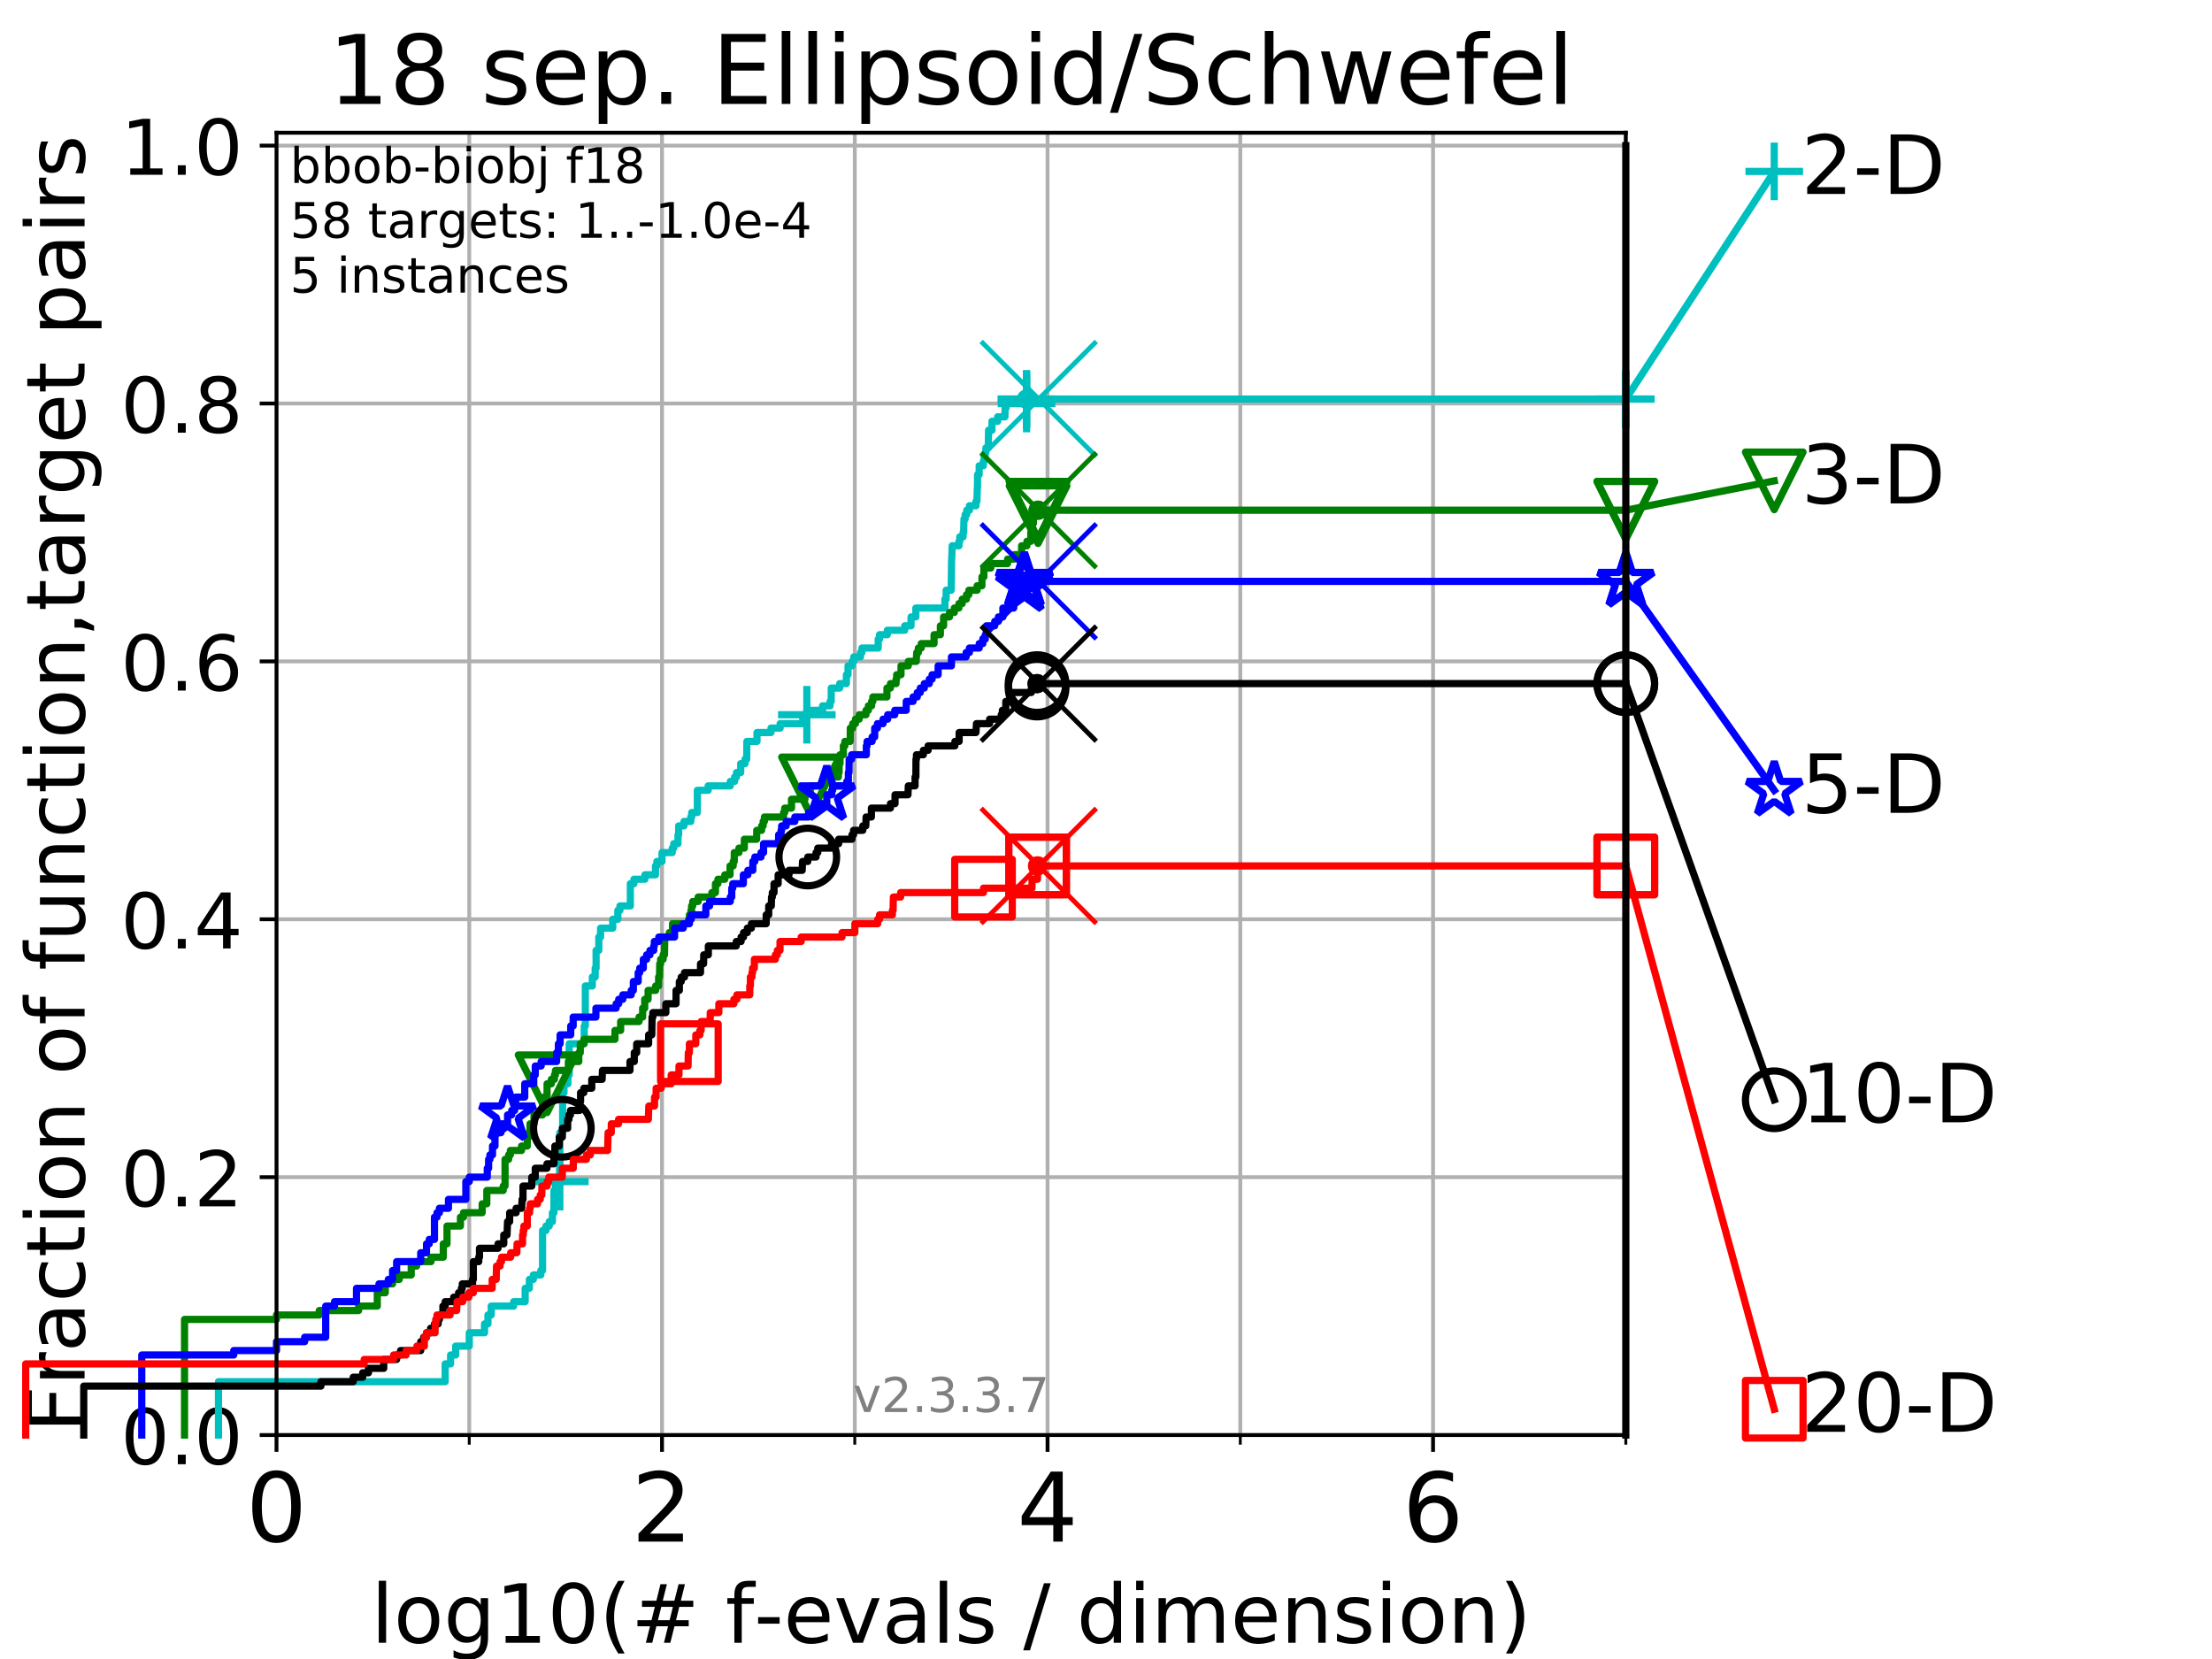 <?xml version="1.0" encoding="utf-8" standalone="no"?>
<!DOCTYPE svg PUBLIC "-//W3C//DTD SVG 1.1//EN"
  "http://www.w3.org/Graphics/SVG/1.1/DTD/svg11.dtd">
<!-- Created with matplotlib (https://matplotlib.org/) -->
<svg height="345.6pt" version="1.1" viewBox="0 0 460.8 345.6" width="460.8pt" xmlns="http://www.w3.org/2000/svg" xmlns:xlink="http://www.w3.org/1999/xlink">
 <defs>
  <style type="text/css">
*{stroke-linecap:butt;stroke-linejoin:round;}
  </style>
 </defs>
 <g id="figure_1">
  <g id="patch_1">
   <path d="M 0 345.6 
L 460.8 345.6 
L 460.8 0 
L 0 0 
z
" style="fill:#ffffff;"/>
  </g>
  <g id="axes_1">
   <g id="patch_2">
    <path d="M 57.6 298.944 
L 338.688 298.944 
L 338.688 27.648 
L 57.6 27.648 
z
" style="fill:#ffffff;"/>
   </g>
   <g id="matplotlib.axis_1">
    <g id="xtick_1">
     <g id="line2d_1">
      <path clip-path="url(#pd08a931a9a)" d="M 57.6 298.944 
L 57.6 27.648 
" style="fill:none;stroke:#b0b0b0;stroke-linecap:square;stroke-width:0.8;"/>
     </g>
     <g id="line2d_2">
      <defs>
       <path d="M 0 0 
L 0 3.5 
" id="m2bf07cde36" style="stroke:#000000;stroke-width:0.8;"/>
      </defs>
      <g>
       <use style="stroke:#000000;stroke-width:0.8;" x="57.6" xlink:href="#m2bf07cde36" y="298.944"/>
      </g>
     </g>
     <g id="text_1">
      <!-- 0 -->
      <defs>
       <path d="M 31.781 66.406 
Q 24.172 66.406 20.328 58.906 
Q 16.5 51.422 16.5 36.375 
Q 16.5 21.391 20.328 13.891 
Q 24.172 6.391 31.781 6.391 
Q 39.453 6.391 43.281 13.891 
Q 47.125 21.391 47.125 36.375 
Q 47.125 51.422 43.281 58.906 
Q 39.453 66.406 31.781 66.406 
z
M 31.781 74.219 
Q 44.047 74.219 50.516 64.516 
Q 56.984 54.828 56.984 36.375 
Q 56.984 17.969 50.516 8.266 
Q 44.047 -1.422 31.781 -1.422 
Q 19.531 -1.422 13.062 8.266 
Q 6.594 17.969 6.594 36.375 
Q 6.594 54.828 13.062 64.516 
Q 19.531 74.219 31.781 74.219 
z
" id="DejaVuSans-48"/>
      </defs>
      <g transform="translate(51.237 321.141)scale(0.2 -0.2)">
       <use xlink:href="#DejaVuSans-48"/>
      </g>
     </g>
    </g>
    <g id="xtick_2">
     <g id="line2d_3">
      <path clip-path="url(#pd08a931a9a)" d="M 137.911 298.944 
L 137.911 27.648 
" style="fill:none;stroke:#b0b0b0;stroke-linecap:square;stroke-width:0.8;"/>
     </g>
     <g id="line2d_4">
      <g>
       <use style="stroke:#000000;stroke-width:0.8;" x="137.911" xlink:href="#m2bf07cde36" y="298.944"/>
      </g>
     </g>
     <g id="text_2">
      <!-- 2 -->
      <defs>
       <path d="M 19.188 8.297 
L 53.609 8.297 
L 53.609 0 
L 7.328 0 
L 7.328 8.297 
Q 12.938 14.109 22.625 23.891 
Q 32.328 33.688 34.812 36.531 
Q 39.547 41.844 41.422 45.531 
Q 43.312 49.219 43.312 52.781 
Q 43.312 58.594 39.234 62.25 
Q 35.156 65.922 28.609 65.922 
Q 23.969 65.922 18.812 64.312 
Q 13.672 62.703 7.812 59.422 
L 7.812 69.391 
Q 13.766 71.781 18.938 73 
Q 24.125 74.219 28.422 74.219 
Q 39.75 74.219 46.484 68.547 
Q 53.219 62.891 53.219 53.422 
Q 53.219 48.922 51.531 44.891 
Q 49.859 40.875 45.406 35.406 
Q 44.188 33.984 37.641 27.219 
Q 31.109 20.453 19.188 8.297 
z
" id="DejaVuSans-50"/>
      </defs>
      <g transform="translate(131.548 321.141)scale(0.2 -0.2)">
       <use xlink:href="#DejaVuSans-50"/>
      </g>
     </g>
    </g>
    <g id="xtick_3">
     <g id="line2d_5">
      <path clip-path="url(#pd08a931a9a)" d="M 218.222 298.944 
L 218.222 27.648 
" style="fill:none;stroke:#b0b0b0;stroke-linecap:square;stroke-width:0.8;"/>
     </g>
     <g id="line2d_6">
      <g>
       <use style="stroke:#000000;stroke-width:0.8;" x="218.222" xlink:href="#m2bf07cde36" y="298.944"/>
      </g>
     </g>
     <g id="text_3">
      <!-- 4 -->
      <defs>
       <path d="M 37.797 64.312 
L 12.891 25.391 
L 37.797 25.391 
z
M 35.203 72.906 
L 47.609 72.906 
L 47.609 25.391 
L 58.016 25.391 
L 58.016 17.188 
L 47.609 17.188 
L 47.609 0 
L 37.797 0 
L 37.797 17.188 
L 4.891 17.188 
L 4.891 26.703 
z
" id="DejaVuSans-52"/>
      </defs>
      <g transform="translate(211.859 321.141)scale(0.2 -0.2)">
       <use xlink:href="#DejaVuSans-52"/>
      </g>
     </g>
    </g>
    <g id="xtick_4">
     <g id="line2d_7">
      <path clip-path="url(#pd08a931a9a)" d="M 298.533 298.944 
L 298.533 27.648 
" style="fill:none;stroke:#b0b0b0;stroke-linecap:square;stroke-width:0.8;"/>
     </g>
     <g id="line2d_8">
      <g>
       <use style="stroke:#000000;stroke-width:0.8;" x="298.533" xlink:href="#m2bf07cde36" y="298.944"/>
      </g>
     </g>
     <g id="text_4">
      <!-- 6 -->
      <defs>
       <path d="M 33.016 40.375 
Q 26.375 40.375 22.484 35.828 
Q 18.609 31.297 18.609 23.391 
Q 18.609 15.531 22.484 10.953 
Q 26.375 6.391 33.016 6.391 
Q 39.656 6.391 43.531 10.953 
Q 47.406 15.531 47.406 23.391 
Q 47.406 31.297 43.531 35.828 
Q 39.656 40.375 33.016 40.375 
z
M 52.594 71.297 
L 52.594 62.312 
Q 48.875 64.062 45.094 64.984 
Q 41.312 65.922 37.594 65.922 
Q 27.828 65.922 22.672 59.328 
Q 17.531 52.734 16.797 39.406 
Q 19.672 43.656 24.016 45.922 
Q 28.375 48.188 33.594 48.188 
Q 44.578 48.188 50.953 41.516 
Q 57.328 34.859 57.328 23.391 
Q 57.328 12.156 50.688 5.359 
Q 44.047 -1.422 33.016 -1.422 
Q 20.359 -1.422 13.672 8.266 
Q 6.984 17.969 6.984 36.375 
Q 6.984 53.656 15.188 63.938 
Q 23.391 74.219 37.203 74.219 
Q 40.922 74.219 44.703 73.484 
Q 48.484 72.75 52.594 71.297 
z
" id="DejaVuSans-54"/>
      </defs>
      <g transform="translate(292.17 321.141)scale(0.2 -0.2)">
       <use xlink:href="#DejaVuSans-54"/>
      </g>
     </g>
    </g>
    <g id="xtick_5">
     <g id="line2d_9">
      <path clip-path="url(#pd08a931a9a)" d="M 97.755 298.944 
L 97.755 27.648 
" style="fill:none;stroke:#b0b0b0;stroke-linecap:square;stroke-width:0.8;"/>
     </g>
     <g id="line2d_10">
      <defs>
       <path d="M 0 0 
L 0 2 
" id="mb9645b38c1" style="stroke:#000000;stroke-width:0.6;"/>
      </defs>
      <g>
       <use style="stroke:#000000;stroke-width:0.6;" x="97.755" xlink:href="#mb9645b38c1" y="298.944"/>
      </g>
     </g>
    </g>
    <g id="xtick_6">
     <g id="line2d_11">
      <path clip-path="url(#pd08a931a9a)" d="M 178.066 298.944 
L 178.066 27.648 
" style="fill:none;stroke:#b0b0b0;stroke-linecap:square;stroke-width:0.8;"/>
     </g>
     <g id="line2d_12">
      <g>
       <use style="stroke:#000000;stroke-width:0.6;" x="178.066" xlink:href="#mb9645b38c1" y="298.944"/>
      </g>
     </g>
    </g>
    <g id="xtick_7">
     <g id="line2d_13">
      <path clip-path="url(#pd08a931a9a)" d="M 258.377 298.944 
L 258.377 27.648 
" style="fill:none;stroke:#b0b0b0;stroke-linecap:square;stroke-width:0.8;"/>
     </g>
     <g id="line2d_14">
      <g>
       <use style="stroke:#000000;stroke-width:0.6;" x="258.377" xlink:href="#mb9645b38c1" y="298.944"/>
      </g>
     </g>
    </g>
    <g id="xtick_8">
     <g id="line2d_15">
      <path clip-path="url(#pd08a931a9a)" d="M 338.688 298.944 
L 338.688 27.648 
" style="fill:none;stroke:#b0b0b0;stroke-linecap:square;stroke-width:0.8;"/>
     </g>
     <g id="line2d_16">
      <g>
       <use style="stroke:#000000;stroke-width:0.6;" x="338.688" xlink:href="#mb9645b38c1" y="298.944"/>
      </g>
     </g>
    </g>
    <g id="text_5">
     <!-- log10(# f-evals / dimension) -->
     <defs>
      <path d="M 9.422 75.984 
L 18.406 75.984 
L 18.406 0 
L 9.422 0 
z
" id="DejaVuSans-108"/>
      <path d="M 30.609 48.391 
Q 23.391 48.391 19.188 42.75 
Q 14.984 37.109 14.984 27.297 
Q 14.984 17.484 19.156 11.844 
Q 23.344 6.203 30.609 6.203 
Q 37.797 6.203 41.984 11.859 
Q 46.188 17.531 46.188 27.297 
Q 46.188 37.016 41.984 42.703 
Q 37.797 48.391 30.609 48.391 
z
M 30.609 56 
Q 42.328 56 49.016 48.375 
Q 55.719 40.766 55.719 27.297 
Q 55.719 13.875 49.016 6.219 
Q 42.328 -1.422 30.609 -1.422 
Q 18.844 -1.422 12.172 6.219 
Q 5.516 13.875 5.516 27.297 
Q 5.516 40.766 12.172 48.375 
Q 18.844 56 30.609 56 
z
" id="DejaVuSans-111"/>
      <path d="M 45.406 27.984 
Q 45.406 37.75 41.375 43.109 
Q 37.359 48.484 30.078 48.484 
Q 22.859 48.484 18.828 43.109 
Q 14.797 37.75 14.797 27.984 
Q 14.797 18.266 18.828 12.891 
Q 22.859 7.516 30.078 7.516 
Q 37.359 7.516 41.375 12.891 
Q 45.406 18.266 45.406 27.984 
z
M 54.391 6.781 
Q 54.391 -7.172 48.188 -13.984 
Q 42 -20.797 29.203 -20.797 
Q 24.469 -20.797 20.266 -20.094 
Q 16.062 -19.391 12.109 -17.922 
L 12.109 -9.188 
Q 16.062 -11.328 19.922 -12.344 
Q 23.781 -13.375 27.781 -13.375 
Q 36.625 -13.375 41.016 -8.766 
Q 45.406 -4.156 45.406 5.172 
L 45.406 9.625 
Q 42.625 4.781 38.281 2.391 
Q 33.938 0 27.875 0 
Q 17.828 0 11.672 7.656 
Q 5.516 15.328 5.516 27.984 
Q 5.516 40.672 11.672 48.328 
Q 17.828 56 27.875 56 
Q 33.938 56 38.281 53.609 
Q 42.625 51.219 45.406 46.391 
L 45.406 54.688 
L 54.391 54.688 
z
" id="DejaVuSans-103"/>
      <path d="M 12.406 8.297 
L 28.516 8.297 
L 28.516 63.922 
L 10.984 60.406 
L 10.984 69.391 
L 28.422 72.906 
L 38.281 72.906 
L 38.281 8.297 
L 54.391 8.297 
L 54.391 0 
L 12.406 0 
z
" id="DejaVuSans-49"/>
      <path d="M 31 75.875 
Q 24.469 64.656 21.281 53.656 
Q 18.109 42.672 18.109 31.391 
Q 18.109 20.125 21.312 9.062 
Q 24.516 -2 31 -13.188 
L 23.188 -13.188 
Q 15.875 -1.703 12.234 9.375 
Q 8.594 20.453 8.594 31.391 
Q 8.594 42.281 12.203 53.312 
Q 15.828 64.359 23.188 75.875 
z
" id="DejaVuSans-40"/>
      <path d="M 51.125 44 
L 36.922 44 
L 32.812 27.688 
L 47.125 27.688 
z
M 43.797 71.781 
L 38.719 51.516 
L 52.984 51.516 
L 58.109 71.781 
L 65.922 71.781 
L 60.891 51.516 
L 76.125 51.516 
L 76.125 44 
L 58.984 44 
L 54.984 27.688 
L 70.516 27.688 
L 70.516 20.219 
L 53.078 20.219 
L 48 0 
L 40.188 0 
L 45.219 20.219 
L 30.906 20.219 
L 25.875 0 
L 18.016 0 
L 23.094 20.219 
L 7.719 20.219 
L 7.719 27.688 
L 24.906 27.688 
L 29 44 
L 13.281 44 
L 13.281 51.516 
L 30.906 51.516 
L 35.891 71.781 
z
" id="DejaVuSans-35"/>
      <path id="DejaVuSans-32"/>
      <path d="M 37.109 75.984 
L 37.109 68.5 
L 28.516 68.5 
Q 23.688 68.5 21.797 66.547 
Q 19.922 64.594 19.922 59.516 
L 19.922 54.688 
L 34.719 54.688 
L 34.719 47.703 
L 19.922 47.703 
L 19.922 0 
L 10.891 0 
L 10.891 47.703 
L 2.297 47.703 
L 2.297 54.688 
L 10.891 54.688 
L 10.891 58.5 
Q 10.891 67.625 15.141 71.797 
Q 19.391 75.984 28.609 75.984 
z
" id="DejaVuSans-102"/>
      <path d="M 4.891 31.391 
L 31.203 31.391 
L 31.203 23.391 
L 4.891 23.391 
z
" id="DejaVuSans-45"/>
      <path d="M 56.203 29.594 
L 56.203 25.203 
L 14.891 25.203 
Q 15.484 15.922 20.484 11.062 
Q 25.484 6.203 34.422 6.203 
Q 39.594 6.203 44.453 7.469 
Q 49.312 8.734 54.109 11.281 
L 54.109 2.781 
Q 49.266 0.734 44.188 -0.344 
Q 39.109 -1.422 33.891 -1.422 
Q 20.797 -1.422 13.156 6.188 
Q 5.516 13.812 5.516 26.812 
Q 5.516 40.234 12.766 48.109 
Q 20.016 56 32.328 56 
Q 43.359 56 49.781 48.891 
Q 56.203 41.797 56.203 29.594 
z
M 47.219 32.234 
Q 47.125 39.594 43.094 43.984 
Q 39.062 48.391 32.422 48.391 
Q 24.906 48.391 20.391 44.141 
Q 15.875 39.891 15.188 32.172 
z
" id="DejaVuSans-101"/>
      <path d="M 2.984 54.688 
L 12.5 54.688 
L 29.594 8.797 
L 46.688 54.688 
L 56.203 54.688 
L 35.688 0 
L 23.484 0 
z
" id="DejaVuSans-118"/>
      <path d="M 34.281 27.484 
Q 23.391 27.484 19.188 25 
Q 14.984 22.516 14.984 16.5 
Q 14.984 11.719 18.141 8.906 
Q 21.297 6.109 26.703 6.109 
Q 34.188 6.109 38.703 11.406 
Q 43.219 16.703 43.219 25.484 
L 43.219 27.484 
z
M 52.203 31.203 
L 52.203 0 
L 43.219 0 
L 43.219 8.297 
Q 40.141 3.328 35.547 0.953 
Q 30.953 -1.422 24.312 -1.422 
Q 15.922 -1.422 10.953 3.297 
Q 6 8.016 6 15.922 
Q 6 25.141 12.172 29.828 
Q 18.359 34.516 30.609 34.516 
L 43.219 34.516 
L 43.219 35.406 
Q 43.219 41.609 39.141 45 
Q 35.062 48.391 27.688 48.391 
Q 23 48.391 18.547 47.266 
Q 14.109 46.141 10.016 43.891 
L 10.016 52.203 
Q 14.938 54.109 19.578 55.047 
Q 24.219 56 28.609 56 
Q 40.484 56 46.344 49.844 
Q 52.203 43.703 52.203 31.203 
z
" id="DejaVuSans-97"/>
      <path d="M 44.281 53.078 
L 44.281 44.578 
Q 40.484 46.531 36.375 47.5 
Q 32.281 48.484 27.875 48.484 
Q 21.188 48.484 17.844 46.438 
Q 14.5 44.391 14.5 40.281 
Q 14.5 37.156 16.891 35.375 
Q 19.281 33.594 26.516 31.984 
L 29.594 31.297 
Q 39.156 29.25 43.188 25.516 
Q 47.219 21.781 47.219 15.094 
Q 47.219 7.469 41.188 3.016 
Q 35.156 -1.422 24.609 -1.422 
Q 20.219 -1.422 15.453 -0.562 
Q 10.688 0.297 5.422 2 
L 5.422 11.281 
Q 10.406 8.688 15.234 7.391 
Q 20.062 6.109 24.812 6.109 
Q 31.156 6.109 34.562 8.281 
Q 37.984 10.453 37.984 14.406 
Q 37.984 18.062 35.516 20.016 
Q 33.062 21.969 24.703 23.781 
L 21.578 24.516 
Q 13.234 26.266 9.516 29.906 
Q 5.812 33.547 5.812 39.891 
Q 5.812 47.609 11.281 51.797 
Q 16.75 56 26.812 56 
Q 31.781 56 36.172 55.266 
Q 40.578 54.547 44.281 53.078 
z
" id="DejaVuSans-115"/>
      <path d="M 25.391 72.906 
L 33.688 72.906 
L 8.297 -9.281 
L 0 -9.281 
z
" id="DejaVuSans-47"/>
      <path d="M 45.406 46.391 
L 45.406 75.984 
L 54.391 75.984 
L 54.391 0 
L 45.406 0 
L 45.406 8.203 
Q 42.578 3.328 38.25 0.953 
Q 33.938 -1.422 27.875 -1.422 
Q 17.969 -1.422 11.734 6.484 
Q 5.516 14.406 5.516 27.297 
Q 5.516 40.188 11.734 48.094 
Q 17.969 56 27.875 56 
Q 33.938 56 38.25 53.625 
Q 42.578 51.266 45.406 46.391 
z
M 14.797 27.297 
Q 14.797 17.391 18.875 11.75 
Q 22.953 6.109 30.078 6.109 
Q 37.203 6.109 41.297 11.75 
Q 45.406 17.391 45.406 27.297 
Q 45.406 37.203 41.297 42.844 
Q 37.203 48.484 30.078 48.484 
Q 22.953 48.484 18.875 42.844 
Q 14.797 37.203 14.797 27.297 
z
" id="DejaVuSans-100"/>
      <path d="M 9.422 54.688 
L 18.406 54.688 
L 18.406 0 
L 9.422 0 
z
M 9.422 75.984 
L 18.406 75.984 
L 18.406 64.594 
L 9.422 64.594 
z
" id="DejaVuSans-105"/>
      <path d="M 52 44.188 
Q 55.375 50.25 60.062 53.125 
Q 64.75 56 71.094 56 
Q 79.641 56 84.281 50.016 
Q 88.922 44.047 88.922 33.016 
L 88.922 0 
L 79.891 0 
L 79.891 32.719 
Q 79.891 40.578 77.094 44.375 
Q 74.312 48.188 68.609 48.188 
Q 61.625 48.188 57.562 43.547 
Q 53.516 38.922 53.516 30.906 
L 53.516 0 
L 44.484 0 
L 44.484 32.719 
Q 44.484 40.625 41.703 44.406 
Q 38.922 48.188 33.109 48.188 
Q 26.219 48.188 22.156 43.531 
Q 18.109 38.875 18.109 30.906 
L 18.109 0 
L 9.078 0 
L 9.078 54.688 
L 18.109 54.688 
L 18.109 46.188 
Q 21.188 51.219 25.484 53.609 
Q 29.781 56 35.688 56 
Q 41.656 56 45.828 52.969 
Q 50 49.953 52 44.188 
z
" id="DejaVuSans-109"/>
      <path d="M 54.891 33.016 
L 54.891 0 
L 45.906 0 
L 45.906 32.719 
Q 45.906 40.484 42.875 44.328 
Q 39.844 48.188 33.797 48.188 
Q 26.516 48.188 22.312 43.547 
Q 18.109 38.922 18.109 30.906 
L 18.109 0 
L 9.078 0 
L 9.078 54.688 
L 18.109 54.688 
L 18.109 46.188 
Q 21.344 51.125 25.703 53.562 
Q 30.078 56 35.797 56 
Q 45.219 56 50.047 50.172 
Q 54.891 44.344 54.891 33.016 
z
" id="DejaVuSans-110"/>
      <path d="M 8.016 75.875 
L 15.828 75.875 
Q 23.141 64.359 26.781 53.312 
Q 30.422 42.281 30.422 31.391 
Q 30.422 20.453 26.781 9.375 
Q 23.141 -1.703 15.828 -13.188 
L 8.016 -13.188 
Q 14.5 -2 17.703 9.062 
Q 20.906 20.125 20.906 31.391 
Q 20.906 42.672 17.703 53.656 
Q 14.5 64.656 8.016 75.875 
z
" id="DejaVuSans-41"/>
     </defs>
     <g transform="translate(77.303 342.218)scale(0.17 -0.17)">
      <use xlink:href="#DejaVuSans-108"/>
      <use x="27.783" xlink:href="#DejaVuSans-111"/>
      <use x="88.965" xlink:href="#DejaVuSans-103"/>
      <use x="152.441" xlink:href="#DejaVuSans-49"/>
      <use x="216.064" xlink:href="#DejaVuSans-48"/>
      <use x="279.688" xlink:href="#DejaVuSans-40"/>
      <use x="318.701" xlink:href="#DejaVuSans-35"/>
      <use x="402.49" xlink:href="#DejaVuSans-32"/>
      <use x="434.277" xlink:href="#DejaVuSans-102"/>
      <use x="469.404" xlink:href="#DejaVuSans-45"/>
      <use x="505.488" xlink:href="#DejaVuSans-101"/>
      <use x="567.012" xlink:href="#DejaVuSans-118"/>
      <use x="626.191" xlink:href="#DejaVuSans-97"/>
      <use x="687.471" xlink:href="#DejaVuSans-108"/>
      <use x="715.254" xlink:href="#DejaVuSans-115"/>
      <use x="767.354" xlink:href="#DejaVuSans-32"/>
      <use x="799.141" xlink:href="#DejaVuSans-47"/>
      <use x="832.832" xlink:href="#DejaVuSans-32"/>
      <use x="864.619" xlink:href="#DejaVuSans-100"/>
      <use x="928.096" xlink:href="#DejaVuSans-105"/>
      <use x="955.879" xlink:href="#DejaVuSans-109"/>
      <use x="1053.291" xlink:href="#DejaVuSans-101"/>
      <use x="1114.814" xlink:href="#DejaVuSans-110"/>
      <use x="1178.193" xlink:href="#DejaVuSans-115"/>
      <use x="1230.293" xlink:href="#DejaVuSans-105"/>
      <use x="1258.076" xlink:href="#DejaVuSans-111"/>
      <use x="1319.258" xlink:href="#DejaVuSans-110"/>
      <use x="1382.637" xlink:href="#DejaVuSans-41"/>
     </g>
    </g>
   </g>
   <g id="matplotlib.axis_2">
    <g id="ytick_1">
     <g id="line2d_17">
      <path clip-path="url(#pd08a931a9a)" d="M 57.6 298.944 
L 338.688 298.944 
" style="fill:none;stroke:#b0b0b0;stroke-linecap:square;stroke-width:0.8;"/>
     </g>
     <g id="line2d_18">
      <defs>
       <path d="M 0 0 
L -3.5 0 
" id="mb4b330906f" style="stroke:#000000;stroke-width:0.8;"/>
      </defs>
      <g>
       <use style="stroke:#000000;stroke-width:0.8;" x="57.6" xlink:href="#mb4b330906f" y="298.944"/>
      </g>
     </g>
     <g id="text_6">
      <!-- 0.0 -->
      <defs>
       <path d="M 10.688 12.406 
L 21 12.406 
L 21 0 
L 10.688 0 
z
" id="DejaVuSans-46"/>
      </defs>
      <g transform="translate(25.155 305.023)scale(0.16 -0.16)">
       <use xlink:href="#DejaVuSans-48"/>
       <use x="63.623" xlink:href="#DejaVuSans-46"/>
       <use x="95.41" xlink:href="#DejaVuSans-48"/>
      </g>
     </g>
    </g>
    <g id="ytick_2">
     <g id="line2d_19">
      <path clip-path="url(#pd08a931a9a)" d="M 57.6 245.222 
L 338.688 245.222 
" style="fill:none;stroke:#b0b0b0;stroke-linecap:square;stroke-width:0.8;"/>
     </g>
     <g id="line2d_20">
      <g>
       <use style="stroke:#000000;stroke-width:0.8;" x="57.6" xlink:href="#mb4b330906f" y="245.222"/>
      </g>
     </g>
     <g id="text_7">
      <!-- 0.2 -->
      <g transform="translate(25.155 251.301)scale(0.16 -0.16)">
       <use xlink:href="#DejaVuSans-48"/>
       <use x="63.623" xlink:href="#DejaVuSans-46"/>
       <use x="95.41" xlink:href="#DejaVuSans-50"/>
      </g>
     </g>
    </g>
    <g id="ytick_3">
     <g id="line2d_21">
      <path clip-path="url(#pd08a931a9a)" d="M 57.6 191.5 
L 338.688 191.5 
" style="fill:none;stroke:#b0b0b0;stroke-linecap:square;stroke-width:0.8;"/>
     </g>
     <g id="line2d_22">
      <g>
       <use style="stroke:#000000;stroke-width:0.8;" x="57.6" xlink:href="#mb4b330906f" y="191.5"/>
      </g>
     </g>
     <g id="text_8">
      <!-- 0.4 -->
      <g transform="translate(25.155 197.579)scale(0.16 -0.16)">
       <use xlink:href="#DejaVuSans-48"/>
       <use x="63.623" xlink:href="#DejaVuSans-46"/>
       <use x="95.41" xlink:href="#DejaVuSans-52"/>
      </g>
     </g>
    </g>
    <g id="ytick_4">
     <g id="line2d_23">
      <path clip-path="url(#pd08a931a9a)" d="M 57.6 137.778 
L 338.688 137.778 
" style="fill:none;stroke:#b0b0b0;stroke-linecap:square;stroke-width:0.8;"/>
     </g>
     <g id="line2d_24">
      <g>
       <use style="stroke:#000000;stroke-width:0.8;" x="57.6" xlink:href="#mb4b330906f" y="137.778"/>
      </g>
     </g>
     <g id="text_9">
      <!-- 0.6 -->
      <g transform="translate(25.155 143.857)scale(0.16 -0.16)">
       <use xlink:href="#DejaVuSans-48"/>
       <use x="63.623" xlink:href="#DejaVuSans-46"/>
       <use x="95.41" xlink:href="#DejaVuSans-54"/>
      </g>
     </g>
    </g>
    <g id="ytick_5">
     <g id="line2d_25">
      <path clip-path="url(#pd08a931a9a)" d="M 57.6 84.056 
L 338.688 84.056 
" style="fill:none;stroke:#b0b0b0;stroke-linecap:square;stroke-width:0.8;"/>
     </g>
     <g id="line2d_26">
      <g>
       <use style="stroke:#000000;stroke-width:0.8;" x="57.6" xlink:href="#mb4b330906f" y="84.056"/>
      </g>
     </g>
     <g id="text_10">
      <!-- 0.8 -->
      <defs>
       <path d="M 31.781 34.625 
Q 24.75 34.625 20.719 30.859 
Q 16.703 27.094 16.703 20.516 
Q 16.703 13.922 20.719 10.156 
Q 24.75 6.391 31.781 6.391 
Q 38.812 6.391 42.859 10.172 
Q 46.922 13.969 46.922 20.516 
Q 46.922 27.094 42.891 30.859 
Q 38.875 34.625 31.781 34.625 
z
M 21.922 38.812 
Q 15.578 40.375 12.031 44.719 
Q 8.5 49.078 8.5 55.328 
Q 8.5 64.062 14.719 69.141 
Q 20.953 74.219 31.781 74.219 
Q 42.672 74.219 48.875 69.141 
Q 55.078 64.062 55.078 55.328 
Q 55.078 49.078 51.531 44.719 
Q 48 40.375 41.703 38.812 
Q 48.828 37.156 52.797 32.312 
Q 56.781 27.484 56.781 20.516 
Q 56.781 9.906 50.312 4.234 
Q 43.844 -1.422 31.781 -1.422 
Q 19.734 -1.422 13.25 4.234 
Q 6.781 9.906 6.781 20.516 
Q 6.781 27.484 10.781 32.312 
Q 14.797 37.156 21.922 38.812 
z
M 18.312 54.391 
Q 18.312 48.734 21.844 45.562 
Q 25.391 42.391 31.781 42.391 
Q 38.141 42.391 41.719 45.562 
Q 45.312 48.734 45.312 54.391 
Q 45.312 60.062 41.719 63.234 
Q 38.141 66.406 31.781 66.406 
Q 25.391 66.406 21.844 63.234 
Q 18.312 60.062 18.312 54.391 
z
" id="DejaVuSans-56"/>
      </defs>
      <g transform="translate(25.155 90.135)scale(0.16 -0.16)">
       <use xlink:href="#DejaVuSans-48"/>
       <use x="63.623" xlink:href="#DejaVuSans-46"/>
       <use x="95.41" xlink:href="#DejaVuSans-56"/>
      </g>
     </g>
    </g>
    <g id="ytick_6">
     <g id="line2d_27">
      <path clip-path="url(#pd08a931a9a)" d="M 57.6 30.334 
L 338.688 30.334 
" style="fill:none;stroke:#b0b0b0;stroke-linecap:square;stroke-width:0.8;"/>
     </g>
     <g id="line2d_28">
      <g>
       <use style="stroke:#000000;stroke-width:0.8;" x="57.6" xlink:href="#mb4b330906f" y="30.334"/>
      </g>
     </g>
     <g id="text_11">
      <!-- 1.0 -->
      <g transform="translate(25.155 36.413)scale(0.16 -0.16)">
       <use xlink:href="#DejaVuSans-49"/>
       <use x="63.623" xlink:href="#DejaVuSans-46"/>
       <use x="95.41" xlink:href="#DejaVuSans-48"/>
      </g>
     </g>
    </g>
    <g id="text_12">
     <!-- Fraction of function,target pairs -->
     <defs>
      <path d="M 9.812 72.906 
L 51.703 72.906 
L 51.703 64.594 
L 19.672 64.594 
L 19.672 43.109 
L 48.578 43.109 
L 48.578 34.812 
L 19.672 34.812 
L 19.672 0 
L 9.812 0 
z
" id="DejaVuSans-70"/>
      <path d="M 41.109 46.297 
Q 39.594 47.172 37.812 47.578 
Q 36.031 48 33.891 48 
Q 26.266 48 22.188 43.047 
Q 18.109 38.094 18.109 28.812 
L 18.109 0 
L 9.078 0 
L 9.078 54.688 
L 18.109 54.688 
L 18.109 46.188 
Q 20.953 51.172 25.484 53.578 
Q 30.031 56 36.531 56 
Q 37.453 56 38.578 55.875 
Q 39.703 55.766 41.062 55.516 
z
" id="DejaVuSans-114"/>
      <path d="M 48.781 52.594 
L 48.781 44.188 
Q 44.969 46.297 41.141 47.344 
Q 37.312 48.391 33.406 48.391 
Q 24.656 48.391 19.812 42.844 
Q 14.984 37.312 14.984 27.297 
Q 14.984 17.281 19.812 11.734 
Q 24.656 6.203 33.406 6.203 
Q 37.312 6.203 41.141 7.25 
Q 44.969 8.297 48.781 10.406 
L 48.781 2.094 
Q 45.016 0.344 40.984 -0.531 
Q 36.969 -1.422 32.422 -1.422 
Q 20.062 -1.422 12.781 6.344 
Q 5.516 14.109 5.516 27.297 
Q 5.516 40.672 12.859 48.328 
Q 20.219 56 33.016 56 
Q 37.156 56 41.109 55.141 
Q 45.062 54.297 48.781 52.594 
z
" id="DejaVuSans-99"/>
      <path d="M 18.312 70.219 
L 18.312 54.688 
L 36.812 54.688 
L 36.812 47.703 
L 18.312 47.703 
L 18.312 18.016 
Q 18.312 11.328 20.141 9.422 
Q 21.969 7.516 27.594 7.516 
L 36.812 7.516 
L 36.812 0 
L 27.594 0 
Q 17.188 0 13.234 3.875 
Q 9.281 7.766 9.281 18.016 
L 9.281 47.703 
L 2.688 47.703 
L 2.688 54.688 
L 9.281 54.688 
L 9.281 70.219 
z
" id="DejaVuSans-116"/>
      <path d="M 8.5 21.578 
L 8.5 54.688 
L 17.484 54.688 
L 17.484 21.922 
Q 17.484 14.156 20.5 10.266 
Q 23.531 6.391 29.594 6.391 
Q 36.859 6.391 41.078 11.031 
Q 45.312 15.672 45.312 23.688 
L 45.312 54.688 
L 54.297 54.688 
L 54.297 0 
L 45.312 0 
L 45.312 8.406 
Q 42.047 3.422 37.719 1 
Q 33.406 -1.422 27.688 -1.422 
Q 18.266 -1.422 13.375 4.438 
Q 8.5 10.297 8.5 21.578 
z
M 31.109 56 
z
" id="DejaVuSans-117"/>
      <path d="M 11.719 12.406 
L 22.016 12.406 
L 22.016 4 
L 14.016 -11.625 
L 7.719 -11.625 
L 11.719 4 
z
" id="DejaVuSans-44"/>
      <path d="M 18.109 8.203 
L 18.109 -20.797 
L 9.078 -20.797 
L 9.078 54.688 
L 18.109 54.688 
L 18.109 46.391 
Q 20.953 51.266 25.266 53.625 
Q 29.594 56 35.594 56 
Q 45.562 56 51.781 48.094 
Q 58.016 40.188 58.016 27.297 
Q 58.016 14.406 51.781 6.484 
Q 45.562 -1.422 35.594 -1.422 
Q 29.594 -1.422 25.266 0.953 
Q 20.953 3.328 18.109 8.203 
z
M 48.688 27.297 
Q 48.688 37.203 44.609 42.844 
Q 40.531 48.484 33.406 48.484 
Q 26.266 48.484 22.188 42.844 
Q 18.109 37.203 18.109 27.297 
Q 18.109 17.391 22.188 11.75 
Q 26.266 6.109 33.406 6.109 
Q 40.531 6.109 44.609 11.75 
Q 48.688 17.391 48.688 27.297 
z
" id="DejaVuSans-112"/>
     </defs>
     <g transform="translate(17.62 298.435)rotate(-90)scale(0.17 -0.17)">
      <use xlink:href="#DejaVuSans-70"/>
      <use x="57.41" xlink:href="#DejaVuSans-114"/>
      <use x="98.523" xlink:href="#DejaVuSans-97"/>
      <use x="159.803" xlink:href="#DejaVuSans-99"/>
      <use x="214.783" xlink:href="#DejaVuSans-116"/>
      <use x="253.992" xlink:href="#DejaVuSans-105"/>
      <use x="281.775" xlink:href="#DejaVuSans-111"/>
      <use x="342.957" xlink:href="#DejaVuSans-110"/>
      <use x="406.336" xlink:href="#DejaVuSans-32"/>
      <use x="438.123" xlink:href="#DejaVuSans-111"/>
      <use x="499.305" xlink:href="#DejaVuSans-102"/>
      <use x="534.51" xlink:href="#DejaVuSans-32"/>
      <use x="566.297" xlink:href="#DejaVuSans-102"/>
      <use x="601.502" xlink:href="#DejaVuSans-117"/>
      <use x="664.881" xlink:href="#DejaVuSans-110"/>
      <use x="728.26" xlink:href="#DejaVuSans-99"/>
      <use x="783.24" xlink:href="#DejaVuSans-116"/>
      <use x="822.449" xlink:href="#DejaVuSans-105"/>
      <use x="850.232" xlink:href="#DejaVuSans-111"/>
      <use x="911.414" xlink:href="#DejaVuSans-110"/>
      <use x="974.793" xlink:href="#DejaVuSans-44"/>
      <use x="1006.58" xlink:href="#DejaVuSans-116"/>
      <use x="1045.789" xlink:href="#DejaVuSans-97"/>
      <use x="1107.068" xlink:href="#DejaVuSans-114"/>
      <use x="1148.166" xlink:href="#DejaVuSans-103"/>
      <use x="1211.643" xlink:href="#DejaVuSans-101"/>
      <use x="1273.166" xlink:href="#DejaVuSans-116"/>
      <use x="1312.375" xlink:href="#DejaVuSans-32"/>
      <use x="1344.162" xlink:href="#DejaVuSans-112"/>
      <use x="1407.639" xlink:href="#DejaVuSans-97"/>
      <use x="1468.918" xlink:href="#DejaVuSans-105"/>
      <use x="1496.701" xlink:href="#DejaVuSans-114"/>
      <use x="1537.814" xlink:href="#DejaVuSans-115"/>
     </g>
    </g>
   </g>
   <g id="line2d_29">
    <defs>
     <path d="M 0 1.5 
C 0.398 1.5 0.779 1.342 1.061 1.061 
C 1.342 0.779 1.5 0.398 1.5 0 
C 1.5 -0.398 1.342 -0.779 1.061 -1.061 
C 0.779 -1.342 0.398 -1.5 0 -1.5 
C -0.398 -1.5 -0.779 -1.342 -1.061 -1.061 
C -1.342 -0.779 -1.5 -0.398 -1.5 0 
C -1.5 0.398 -1.342 0.779 -1.061 1.061 
C -0.779 1.342 -0.398 1.5 0 1.5 
z
" id="m6616cef3b5" style="stroke:#00bfbf;"/>
    </defs>
    <g>
     <use style="fill:#00bfbf;stroke:#00bfbf;" x="213.852" xlink:href="#m6616cef3b5" y="83.13"/>
     <use style="fill:#00bfbf;stroke:#00bfbf;" x="213.852" xlink:href="#m6616cef3b5" y="83.13"/>
    </g>
   </g>
   <g id="line2d_30">
    <path d="M 45.512 298.944 
L 45.512 287.829 
L 92.738 287.829 
L 92.738 284.124 
L 93.864 284.124 
L 93.864 282.272 
L 94.921 282.272 
L 94.921 280.419 
L 97.755 280.419 
L 97.755 277.64 
L 100.935 277.64 
L 100.935 275.788 
L 101.647 275.788 
L 101.647 273.935 
L 102.331 273.935 
L 102.331 272.083 
L 107.009 272.083 
L 107.009 271.157 
L 109.402 271.157 
L 109.402 268.378 
L 110.274 268.378 
L 110.274 266.526 
L 111.105 266.526 
L 111.105 265.599 
L 112.656 265.599 
L 112.656 264.673 
L 113.023 264.673 
L 113.023 256.337 
L 113.735 256.337 
L 113.735 255.411 
L 114.419 255.411 
L 114.419 254.484 
L 115.077 254.484 
L 115.077 252.632 
L 115.397 252.632 
L 115.397 248.001 
L 115.711 248.001 
L 115.711 246.148 
L 116.621 246.148 
L 116.621 235.96 
L 117.203 235.96 
L 117.203 227.623 
L 117.486 227.623 
L 117.486 225.771 
L 118.31 225.771 
L 118.31 223.918 
L 118.577 223.918 
L 118.577 217.435 
L 121.712 217.435 
L 121.712 213.73 
L 121.931 213.73 
L 121.931 205.394 
L 123.394 205.394 
L 123.394 203.541 
L 123.985 203.541 
L 123.985 201.689 
L 124.178 201.689 
L 124.178 197.984 
L 124.744 197.984 
L 124.744 195.205 
L 125.111 195.205 
L 125.111 193.353 
L 127.643 193.353 
L 127.643 191.5 
L 128.709 191.5 
L 128.709 189.648 
L 129.147 189.648 
L 129.147 188.721 
L 131.313 188.721 
L 131.313 184.09 
L 132.06 184.09 
L 132.06 183.164 
L 134.343 183.164 
L 134.343 182.238 
L 136.551 182.238 
L 136.551 180.385 
L 136.832 180.385 
L 136.832 179.459 
L 137.911 179.459 
L 137.911 177.606 
L 140.042 177.606 
L 140.042 176.68 
L 140.348 176.68 
L 140.348 175.754 
L 141.235 175.754 
L 141.235 173.901 
L 141.379 173.901 
L 141.379 172.049 
L 142.486 172.049 
L 142.486 171.123 
L 143.903 171.123 
L 143.903 170.196 
L 144.087 170.196 
L 144.087 169.27 
L 145.27 169.27 
L 145.27 164.639 
L 147.52 164.639 
L 147.52 163.713 
L 152.13 163.713 
L 152.13 162.787 
L 153.032 162.787 
L 153.032 161.86 
L 153.431 161.86 
L 153.431 160.934 
L 154.304 160.934 
L 154.304 159.082 
L 155.2 159.082 
L 155.2 158.155 
L 155.552 158.155 
L 155.584 154.45 
L 157.698 154.45 
L 157.698 152.598 
L 160.609 152.598 
L 160.609 151.672 
L 162.517 151.672 
L 162.517 150.745 
L 167.223 150.745 
L 167.223 149.819 
L 167.814 149.819 
L 167.814 148.893 
L 168.079 148.893 
L 168.079 147.967 
L 171.353 147.967 
L 171.353 147.04 
L 172.921 147.04 
L 172.921 146.114 
L 173.154 146.114 
L 173.165 143.336 
L 174.922 143.336 
L 174.922 142.409 
L 176.316 142.409 
L 176.316 140.557 
L 176.659 140.557 
L 176.659 138.704 
L 177.508 138.704 
L 177.508 137.778 
L 177.847 137.778 
L 177.847 136.852 
L 179.262 136.852 
L 179.262 135.926 
L 179.561 135.926 
L 179.561 134.999 
L 182.948 134.999 
L 182.948 133.147 
L 183.222 133.147 
L 183.222 132.221 
L 184.85 132.221 
L 184.85 131.294 
L 188.466 131.294 
L 188.466 130.368 
L 189.789 130.368 
L 189.789 128.516 
L 190.784 128.516 
L 190.784 126.663 
L 196.837 126.663 
L 196.837 124.811 
L 197.1 124.811 
L 197.1 122.958 
L 198.148 122.958 
L 198.236 116.475 
L 198.261 116.475 
L 198.359 113.696 
L 199.773 113.696 
L 199.773 112.77 
L 199.936 112.77 
L 199.936 111.843 
L 200.629 111.843 
L 200.629 110.917 
L 200.745 110.917 
L 200.812 108.138 
L 201.049 108.138 
L 201.049 107.212 
L 201.394 107.212 
L 201.394 106.286 
L 201.95 106.286 
L 201.95 105.36 
L 203.316 105.36 
L 203.316 104.433 
L 203.51 104.433 
L 203.588 101.655 
L 203.629 101.655 
L 203.641 98.876 
L 203.976 98.876 
L 203.976 97.023 
L 204.846 97.023 
L 204.846 96.097 
L 205.001 96.097 
L 205.001 95.171 
L 205.232 95.171 
L 205.232 94.245 
L 205.375 94.245 
L 205.375 93.318 
L 205.875 93.318 
L 205.934 89.614 
L 206.646 89.614 
L 206.646 87.761 
L 207.831 87.761 
L 207.831 86.835 
L 209.344 86.835 
L 209.377 84.982 
L 209.582 84.982 
L 209.582 84.056 
L 213.852 84.056 
L 213.852 83.13 
L 338.688 83.13 
L 338.688 83.13 
" style="fill:none;stroke:#00bfbf;stroke-linecap:square;stroke-width:1.5;"/>
   </g>
   <g id="line2d_31">
    <defs>
     <path d="M -6 0 
L 6 0 
M 0 6 
L 0 -6 
" id="m2609aae926" style="stroke:#00bfbf;stroke-width:1.5;"/>
    </defs>
    <g>
     <use style="fill-opacity:0;stroke:#00bfbf;stroke-width:1.5;" x="116.621" xlink:href="#m2609aae926" y="246.148"/>
     <use style="fill-opacity:0;stroke:#00bfbf;stroke-width:1.5;" x="168.079" xlink:href="#m2609aae926" y="148.893"/>
     <use style="fill-opacity:0;stroke:#00bfbf;stroke-width:1.5;" x="213.852" xlink:href="#m2609aae926" y="84.056"/>
     <use style="fill-opacity:0;stroke:#00bfbf;stroke-width:1.5;" x="213.852" xlink:href="#m2609aae926" y="83.13"/>
     <use style="fill-opacity:0;stroke:#00bfbf;stroke-width:1.5;" x="213.852" xlink:href="#m2609aae926" y="83.13"/>
     <use style="fill-opacity:0;stroke:#00bfbf;stroke-width:1.5;" x="338.688" xlink:href="#m2609aae926" y="83.13"/>
    </g>
   </g>
   <g id="line2d_32">
    <path style="fill:none;stroke:#00bfbf;stroke-linecap:square;stroke-width:1.5;"/>
    <g/>
   </g>
   <g id="line2d_33">
    <path clip-path="url(#pd08a931a9a)" d="M 216.387 83.13 
" style="fill:none;stroke:#00bfbf;stroke-linecap:square;stroke-width:1.5;"/>
    <defs>
     <path d="M -12 12 
L 12 -12 
M -12 -12 
L 12 12 
" id="mf463f77d32" style="stroke:#00bfbf;"/>
    </defs>
    <g clip-path="url(#pd08a931a9a)">
     <use style="fill:#00bfbf;stroke:#00bfbf;" x="216.387" xlink:href="#mf463f77d32" y="83.13"/>
    </g>
   </g>
   <g id="line2d_34">
    <defs>
     <path d="M 0 1.5 
C 0.398 1.5 0.779 1.342 1.061 1.061 
C 1.342 0.779 1.5 0.398 1.5 0 
C 1.5 -0.398 1.342 -0.779 1.061 -1.061 
C 0.779 -1.342 0.398 -1.5 0 -1.5 
C -0.398 -1.5 -0.779 -1.342 -1.061 -1.061 
C -1.342 -0.779 -1.5 -0.398 -1.5 0 
C -1.5 0.398 -1.342 0.779 -1.061 1.061 
C -0.779 1.342 -0.398 1.5 0 1.5 
z
" id="m6f2ae256ad" style="stroke:#008000;"/>
    </defs>
    <g>
     <use style="fill:#008000;stroke:#008000;" x="216.252" xlink:href="#m6f2ae256ad" y="106.286"/>
     <use style="fill:#008000;stroke:#008000;" x="216.252" xlink:href="#m6f2ae256ad" y="106.286"/>
    </g>
   </g>
   <g id="line2d_35">
    <path d="M 38.441 298.944 
L 38.441 274.862 
L 57.6 274.862 
L 57.6 273.935 
L 66.508 273.935 
L 66.508 273.009 
L 74.705 273.009 
L 74.705 272.083 
L 78.596 272.083 
L 78.596 269.304 
L 80.259 269.304 
L 80.259 267.452 
L 81.776 267.452 
L 81.776 266.526 
L 83.172 266.526 
L 83.172 265.599 
L 85.667 265.599 
L 85.667 263.747 
L 86.793 263.747 
L 86.793 262.821 
L 89.79 262.821 
L 89.79 261.894 
L 92.347 261.894 
L 92.347 259.116 
L 93.122 259.116 
L 93.122 255.411 
L 95.918 255.411 
L 95.918 253.558 
L 96.552 253.558 
L 96.552 252.632 
L 100.444 252.632 
L 100.444 250.779 
L 101.413 250.779 
L 101.413 248.001 
L 104.826 248.001 
L 104.826 247.075 
L 105.21 247.075 
L 105.21 241.517 
L 105.952 241.517 
L 105.952 240.591 
L 106.312 240.591 
L 106.312 239.665 
L 108.64 239.665 
L 108.64 238.738 
L 109.843 238.738 
L 109.843 236.886 
L 110.132 236.886 
L 110.132 235.96 
L 110.415 235.96 
L 110.415 234.107 
L 111.239 234.107 
L 111.239 232.255 
L 113.023 232.255 
L 113.023 230.402 
L 113.264 230.402 
L 113.264 228.55 
L 113.966 228.55 
L 113.966 225.771 
L 114.86 225.771 
L 114.86 224.845 
L 115.502 224.845 
L 115.502 223.918 
L 115.711 223.918 
L 115.711 222.992 
L 118.4 222.992 
L 118.4 221.14 
L 120.572 221.14 
L 120.572 219.287 
L 120.883 219.287 
L 120.883 217.435 
L 121.638 217.435 
L 121.638 216.509 
L 128.108 216.509 
L 128.108 214.656 
L 129.291 214.656 
L 129.291 212.804 
L 133.125 212.804 
L 133.125 211.877 
L 133.873 211.877 
L 133.873 210.025 
L 134.308 210.025 
L 134.308 208.172 
L 135.008 208.172 
L 135.008 206.32 
L 136.583 206.32 
L 136.583 205.394 
L 137.199 205.394 
L 137.199 203.541 
L 137.38 203.541 
L 137.439 200.762 
L 137.618 200.762 
L 137.618 199.836 
L 138.142 199.836 
L 138.142 198.91 
L 138.426 198.91 
L 138.483 195.205 
L 139.414 195.205 
L 139.414 194.279 
L 140.094 194.279 
L 140.094 192.426 
L 143.443 192.426 
L 143.443 191.5 
L 143.612 191.5 
L 143.612 190.574 
L 143.944 190.574 
L 143.944 189.648 
L 144.067 189.648 
L 144.067 188.721 
L 144.31 188.721 
L 144.31 187.795 
L 145.441 187.795 
L 145.441 186.869 
L 148.29 186.869 
L 148.29 185.943 
L 149.043 185.943 
L 149.043 184.09 
L 149.557 184.09 
L 149.557 183.164 
L 150.988 183.164 
L 150.988 182.238 
L 152.079 182.238 
L 152.079 180.385 
L 152.737 180.385 
L 152.737 179.459 
L 152.959 179.459 
L 152.959 177.606 
L 153.937 177.606 
L 153.937 176.68 
L 155.059 176.68 
L 155.059 174.828 
L 157.623 174.828 
L 157.642 172.975 
L 158.661 172.975 
L 158.661 172.049 
L 158.977 172.049 
L 158.977 171.123 
L 159.236 171.123 
L 159.236 170.196 
L 163.226 170.196 
L 163.226 169.27 
L 163.469 169.27 
L 163.469 168.344 
L 164.887 168.344 
L 164.887 166.492 
L 167.683 166.492 
L 167.683 165.565 
L 168.079 165.565 
L 168.079 164.639 
L 168.845 164.639 
L 168.845 163.713 
L 171.511 163.713 
L 171.511 162.787 
L 172.642 162.787 
L 172.642 161.86 
L 174.655 161.86 
L 174.655 160.934 
L 174.796 160.934 
L 174.796 159.082 
L 174.991 159.082 
L 174.991 157.229 
L 175.684 157.229 
L 175.684 155.377 
L 176.001 155.377 
L 176.001 154.45 
L 177.11 154.45 
L 177.135 151.672 
L 177.643 151.672 
L 177.643 150.745 
L 178.205 150.745 
L 178.205 149.819 
L 178.989 149.819 
L 178.989 148.893 
L 180.402 148.893 
L 180.402 147.967 
L 180.898 147.967 
L 180.898 147.04 
L 181.577 147.04 
L 181.577 146.114 
L 181.832 146.114 
L 181.832 145.188 
L 184.769 145.188 
L 184.769 143.336 
L 185.49 143.336 
L 185.49 142.409 
L 186.669 142.409 
L 186.669 141.483 
L 186.785 141.483 
L 186.785 140.557 
L 187.699 140.557 
L 187.699 138.704 
L 189.211 138.704 
L 189.211 137.778 
L 190.866 137.778 
L 190.969 135.926 
L 191.31 135.926 
L 191.31 134.999 
L 191.911 134.999 
L 191.911 134.073 
L 194.582 134.073 
L 194.582 132.221 
L 195.897 132.221 
L 195.897 130.368 
L 196.568 130.368 
L 196.568 128.516 
L 197.797 128.516 
L 197.797 127.589 
L 198.801 127.589 
L 198.801 126.663 
L 199.753 126.663 
L 199.753 125.737 
L 200.445 125.737 
L 200.445 124.811 
L 201.34 124.811 
L 201.34 123.884 
L 201.829 123.884 
L 201.829 122.958 
L 203.548 122.958 
L 203.548 122.032 
L 204.558 122.032 
L 204.558 120.179 
L 204.958 120.179 
L 204.958 118.327 
L 206.414 118.327 
L 206.414 117.401 
L 209.898 117.401 
L 209.898 116.475 
L 211.302 116.475 
L 211.302 115.548 
L 212.822 115.548 
L 212.822 113.696 
L 213.925 113.696 
L 213.925 112.77 
L 214.737 112.77 
L 214.737 110.917 
L 215.03 110.917 
L 215.03 109.065 
L 215.269 109.065 
L 215.269 107.212 
L 216.252 107.212 
L 216.252 106.286 
L 338.688 106.286 
L 338.688 106.286 
" style="fill:none;stroke:#008000;stroke-linecap:square;stroke-width:1.5;"/>
   </g>
   <g id="line2d_36">
    <defs>
     <path d="M -0 6 
L 6 -6 
L -6 -6 
z
" id="m4a4821aa84" style="stroke:#008000;stroke-linejoin:miter;stroke-width:1.5;"/>
    </defs>
    <g>
     <use style="fill-opacity:0;stroke:#008000;stroke-linejoin:miter;stroke-width:1.5;" x="113.966" xlink:href="#m4a4821aa84" y="225.771"/>
     <use style="fill-opacity:0;stroke:#008000;stroke-linejoin:miter;stroke-width:1.5;" x="168.845" xlink:href="#m4a4821aa84" y="163.713"/>
     <use style="fill-opacity:0;stroke:#008000;stroke-linejoin:miter;stroke-width:1.5;" x="216.252" xlink:href="#m4a4821aa84" y="107.212"/>
     <use style="fill-opacity:0;stroke:#008000;stroke-linejoin:miter;stroke-width:1.5;" x="216.252" xlink:href="#m4a4821aa84" y="106.286"/>
     <use style="fill-opacity:0;stroke:#008000;stroke-linejoin:miter;stroke-width:1.5;" x="216.252" xlink:href="#m4a4821aa84" y="106.286"/>
     <use style="fill-opacity:0;stroke:#008000;stroke-linejoin:miter;stroke-width:1.5;" x="338.688" xlink:href="#m4a4821aa84" y="106.286"/>
    </g>
   </g>
   <g id="line2d_37">
    <path style="fill:none;stroke:#008000;stroke-linecap:square;stroke-width:1.5;"/>
    <g/>
   </g>
   <g id="line2d_38">
    <path clip-path="url(#pd08a931a9a)" d="M 216.385 106.286 
" style="fill:none;stroke:#008000;stroke-linecap:square;stroke-width:1.5;"/>
    <defs>
     <path d="M -12 12 
L 12 -12 
M -12 -12 
L 12 12 
" id="me0c8c0de06" style="stroke:#008000;"/>
    </defs>
    <g clip-path="url(#pd08a931a9a)">
     <use style="fill:#008000;stroke:#008000;" x="216.385" xlink:href="#me0c8c0de06" y="106.286"/>
    </g>
   </g>
   <g id="line2d_39">
    <defs>
     <path d="M 0 1.5 
C 0.398 1.5 0.779 1.342 1.061 1.061 
C 1.342 0.779 1.5 0.398 1.5 0 
C 1.5 -0.398 1.342 -0.779 1.061 -1.061 
C 0.779 -1.342 0.398 -1.5 0 -1.5 
C -0.398 -1.5 -0.779 -1.342 -1.061 -1.061 
C -1.342 -0.779 -1.5 -0.398 -1.5 0 
C -1.5 0.398 -1.342 0.779 -1.061 1.061 
C -0.779 1.342 -0.398 1.5 0 1.5 
z
" id="mc825d1c9d2" style="stroke:#0000ff;"/>
    </defs>
    <g>
     <use style="fill:#0000ff;stroke:#0000ff;" x="213.399" xlink:href="#mc825d1c9d2" y="121.106"/>
     <use style="fill:#0000ff;stroke:#0000ff;" x="213.399" xlink:href="#mc825d1c9d2" y="121.106"/>
    </g>
   </g>
   <g id="line2d_40">
    <path d="M 29.533 298.944 
L 29.533 282.272 
L 48.692 282.272 
L 48.692 281.345 
L 57.6 281.345 
L 57.6 279.493 
L 63.468 279.493 
L 63.468 278.567 
L 67.851 278.567 
L 67.851 272.083 
L 69.688 272.083 
L 69.688 271.157 
L 74.263 271.157 
L 74.263 268.378 
L 78.942 268.378 
L 78.942 267.452 
L 80.881 267.452 
L 80.881 266.526 
L 81.776 266.526 
L 81.776 264.673 
L 82.627 264.673 
L 82.627 262.821 
L 87.644 262.821 
L 87.644 260.968 
L 88.847 260.968 
L 88.847 259.116 
L 89.419 259.116 
L 89.419 258.189 
L 90.509 258.189 
L 90.509 253.558 
L 91.03 253.558 
L 91.03 252.632 
L 91.535 252.632 
L 91.535 251.706 
L 93.422 251.706 
L 93.422 249.853 
L 97.044 249.853 
L 97.044 246.148 
L 97.755 246.148 
L 97.755 245.222 
L 101.507 245.222 
L 101.507 243.37 
L 101.786 243.37 
L 101.786 241.517 
L 102.06 241.517 
L 102.06 240.591 
L 102.597 240.591 
L 102.597 238.738 
L 103.118 238.738 
L 103.118 235.96 
L 104.355 235.96 
L 104.355 234.107 
L 105.733 234.107 
L 105.733 232.255 
L 106.594 232.255 
L 106.594 231.328 
L 107.213 231.328 
L 107.213 229.476 
L 107.415 229.476 
L 107.415 228.55 
L 109.312 228.55 
L 109.312 225.771 
L 111.186 225.771 
L 111.186 223.918 
L 111.506 223.918 
L 111.506 222.066 
L 112.73 222.066 
L 112.73 221.14 
L 115.959 221.14 
L 115.959 219.287 
L 116.323 219.287 
L 116.323 217.435 
L 116.68 217.435 
L 116.68 215.582 
L 118.891 215.582 
L 118.891 213.73 
L 119.402 213.73 
L 119.402 211.877 
L 124.14 211.877 
L 124.14 210.025 
L 128.351 210.025 
L 128.351 209.099 
L 128.886 209.099 
L 128.886 208.172 
L 129.742 208.172 
L 129.742 207.246 
L 131.49 207.246 
L 131.49 206.32 
L 131.938 206.32 
L 131.938 204.467 
L 132.94 204.467 
L 132.94 202.615 
L 133.262 202.615 
L 133.262 201.689 
L 134.019 201.689 
L 134.019 199.836 
L 134.703 199.836 
L 134.703 198.91 
L 135.402 198.91 
L 135.402 197.984 
L 136.189 197.984 
L 136.189 197.057 
L 136.304 197.057 
L 136.304 196.131 
L 137.235 196.131 
L 137.235 195.205 
L 140.529 195.205 
L 140.529 193.353 
L 142.325 193.353 
L 142.325 192.426 
L 143.629 192.426 
L 143.629 191.5 
L 144.001 191.5 
L 144.001 190.574 
L 147.041 190.574 
L 147.041 188.721 
L 147.829 188.721 
L 147.829 187.795 
L 152.13 187.795 
L 152.13 186.869 
L 152.436 186.869 
L 152.436 185.016 
L 152.647 185.016 
L 152.647 184.09 
L 154.854 184.09 
L 154.854 182.238 
L 155.792 182.238 
L 155.792 181.311 
L 156.824 181.311 
L 156.824 179.459 
L 157.243 179.459 
L 157.243 178.533 
L 158.53 178.533 
L 158.53 177.606 
L 159.067 177.606 
L 159.067 175.754 
L 162.2 175.754 
L 162.2 173.901 
L 162.712 173.901 
L 162.712 172.975 
L 162.829 172.975 
L 162.829 172.049 
L 163.773 172.049 
L 163.773 171.123 
L 165.576 171.123 
L 165.576 170.196 
L 168.44 170.196 
L 168.44 169.27 
L 169.903 169.27 
L 169.903 168.344 
L 170.586 168.344 
L 170.586 167.418 
L 172.235 167.418 
L 172.235 165.565 
L 173.267 165.565 
L 173.267 164.639 
L 173.454 164.639 
L 173.454 163.713 
L 176.399 163.713 
L 176.399 162.787 
L 176.733 162.787 
L 176.733 160.934 
L 176.857 160.934 
L 176.898 158.155 
L 177.405 158.155 
L 177.405 157.229 
L 180.476 157.229 
L 180.476 155.377 
L 180.628 155.377 
L 180.628 154.45 
L 181.679 154.45 
L 181.679 153.524 
L 182.215 153.524 
L 182.215 151.672 
L 182.786 151.672 
L 182.786 150.745 
L 183.959 150.745 
L 183.959 149.819 
L 184.92 149.819 
L 184.92 148.893 
L 186.397 148.893 
L 186.397 147.967 
L 188.787 147.967 
L 188.787 146.114 
L 190.208 146.114 
L 190.208 145.188 
L 191.083 145.188 
L 191.083 144.262 
L 191.716 144.262 
L 191.716 143.336 
L 192.549 143.336 
L 192.549 142.409 
L 193.585 142.409 
L 193.585 141.483 
L 194.172 141.483 
L 194.172 140.557 
L 195.428 140.557 
L 195.428 138.704 
L 198.203 138.704 
L 198.203 136.852 
L 201.266 136.852 
L 201.266 135.926 
L 201.946 135.926 
L 201.946 134.999 
L 203.986 134.999 
L 203.986 134.073 
L 204.742 134.073 
L 204.742 133.147 
L 205.254 133.147 
L 205.254 132.221 
L 205.471 132.221 
L 205.471 130.368 
L 207.219 130.368 
L 207.219 129.442 
L 207.983 129.442 
L 207.983 128.516 
L 208.92 128.516 
L 208.92 126.663 
L 211.178 126.663 
L 211.228 124.811 
L 211.79 124.811 
L 211.79 122.958 
L 211.949 122.958 
L 211.949 122.032 
L 213.399 122.032 
L 213.399 121.106 
L 338.688 121.106 
L 338.688 121.106 
" style="fill:none;stroke:#0000ff;stroke-linecap:square;stroke-width:1.5;"/>
   </g>
   <g id="line2d_41">
    <defs>
     <path d="M 0 -6 
L -1.347 -1.854 
L -5.706 -1.854 
L -2.18 0.708 
L -3.527 4.854 
L -0 2.292 
L 3.527 4.854 
L 2.18 0.708 
L 5.706 -1.854 
L 1.347 -1.854 
z
" id="m6dbbe55ab6" style="stroke:#0000ff;stroke-linejoin:bevel;stroke-width:1.5;"/>
    </defs>
    <g>
     <use style="fill-opacity:0;stroke:#0000ff;stroke-linejoin:bevel;stroke-width:1.5;" x="105.733" xlink:href="#m6dbbe55ab6" y="232.255"/>
     <use style="fill-opacity:0;stroke:#0000ff;stroke-linejoin:bevel;stroke-width:1.5;" x="172.235" xlink:href="#m6dbbe55ab6" y="165.565"/>
     <use style="fill-opacity:0;stroke:#0000ff;stroke-linejoin:bevel;stroke-width:1.5;" x="213.399" xlink:href="#m6dbbe55ab6" y="122.032"/>
     <use style="fill-opacity:0;stroke:#0000ff;stroke-linejoin:bevel;stroke-width:1.5;" x="213.399" xlink:href="#m6dbbe55ab6" y="121.106"/>
     <use style="fill-opacity:0;stroke:#0000ff;stroke-linejoin:bevel;stroke-width:1.5;" x="213.399" xlink:href="#m6dbbe55ab6" y="121.106"/>
     <use style="fill-opacity:0;stroke:#0000ff;stroke-linejoin:bevel;stroke-width:1.5;" x="338.688" xlink:href="#m6dbbe55ab6" y="121.106"/>
    </g>
   </g>
   <g id="line2d_42">
    <path style="fill:none;stroke:#0000ff;stroke-linecap:square;stroke-width:1.5;"/>
    <g/>
   </g>
   <g id="line2d_43">
    <path clip-path="url(#pd08a931a9a)" d="M 216.387 121.106 
" style="fill:none;stroke:#0000ff;stroke-linecap:square;stroke-width:1.5;"/>
    <defs>
     <path d="M -12 12 
L 12 -12 
M -12 -12 
L 12 12 
" id="mebff6ec733" style="stroke:#0000ff;"/>
    </defs>
    <g clip-path="url(#pd08a931a9a)">
     <use style="fill:#0000ff;stroke:#0000ff;" x="216.387" xlink:href="#mebff6ec733" y="121.106"/>
    </g>
   </g>
   <g id="line2d_44">
    <defs>
     <path d="M 0 1.5 
C 0.398 1.5 0.779 1.342 1.061 1.061 
C 1.342 0.779 1.5 0.398 1.5 0 
C 1.5 -0.398 1.342 -0.779 1.061 -1.061 
C 0.779 -1.342 0.398 -1.5 0 -1.5 
C -0.398 -1.5 -0.779 -1.342 -1.061 -1.061 
C -1.342 -0.779 -1.5 -0.398 -1.5 0 
C -1.5 0.398 -1.342 0.779 -1.061 1.061 
C -0.779 1.342 -0.398 1.5 0 1.5 
z
" id="m831bbecde3" style="stroke:#000000;"/>
    </defs>
    <g>
     <use style="stroke:#000000;" x="216.04" xlink:href="#m831bbecde3" y="142.409"/>
     <use style="stroke:#000000;" x="216.04" xlink:href="#m831bbecde3" y="142.409"/>
    </g>
   </g>
   <g id="line2d_45">
    <path d="M 17.445 298.944 
L 17.445 288.755 
L 66.854 288.755 
L 66.854 287.829 
L 73.579 287.829 
L 73.579 286.903 
L 75.556 286.903 
L 75.556 285.977 
L 76.759 285.977 
L 76.759 285.05 
L 79.939 285.05 
L 79.939 283.198 
L 82.627 283.198 
L 82.627 282.272 
L 83.438 282.272 
L 83.438 281.345 
L 87.644 281.345 
L 87.644 279.493 
L 88.256 279.493 
L 88.256 278.567 
L 88.847 278.567 
L 88.847 277.64 
L 89.698 277.64 
L 89.698 276.714 
L 90.509 276.714 
L 90.509 275.788 
L 91.284 275.788 
L 91.284 274.862 
L 91.535 274.862 
L 91.535 273.935 
L 92.267 273.935 
L 92.267 272.083 
L 92.738 272.083 
L 92.738 271.157 
L 94.506 271.157 
L 94.506 270.231 
L 95.526 270.231 
L 95.526 269.304 
L 96.111 269.304 
L 96.111 268.378 
L 96.301 268.378 
L 96.301 267.452 
L 98.439 267.452 
L 98.439 266.526 
L 98.606 266.526 
L 98.606 262.821 
L 99.732 262.821 
L 99.732 261.894 
L 99.887 261.894 
L 99.887 260.042 
L 103.747 260.042 
L 103.747 259.116 
L 104.942 259.116 
L 104.942 257.263 
L 105.622 257.263 
L 105.733 254.484 
L 106.169 254.484 
L 106.169 252.632 
L 107.515 252.632 
L 107.515 251.706 
L 108.671 251.706 
L 108.764 249.853 
L 108.949 249.853 
L 108.949 247.075 
L 110.777 247.075 
L 110.777 245.222 
L 111.506 245.222 
L 111.506 243.37 
L 113.943 243.37 
L 113.943 242.443 
L 115.397 242.443 
L 115.397 240.591 
L 115.586 240.591 
L 115.586 238.738 
L 116.503 238.738 
L 116.503 236.886 
L 117.145 236.886 
L 117.145 235.033 
L 118.257 235.033 
L 118.257 233.181 
L 118.524 233.181 
L 118.524 232.255 
L 118.839 232.255 
L 118.839 231.328 
L 120.713 231.328 
L 120.713 229.476 
L 120.945 229.476 
L 120.945 227.623 
L 121.624 227.623 
L 121.624 226.697 
L 123.274 226.697 
L 123.274 224.845 
L 125.435 224.845 
L 125.506 222.992 
L 131.236 222.992 
L 131.236 221.14 
L 132.133 221.14 
L 132.133 219.287 
L 132.636 219.287 
L 132.636 217.435 
L 135.118 217.435 
L 135.118 215.582 
L 135.78 215.582 
L 135.839 211.877 
L 135.996 211.877 
L 135.996 210.951 
L 138.712 210.951 
L 138.712 209.099 
L 140.827 209.099 
L 140.842 206.32 
L 141.521 206.32 
L 141.521 204.467 
L 141.914 204.467 
L 141.914 203.541 
L 142.593 203.541 
L 142.593 202.615 
L 145.932 202.615 
L 145.932 200.762 
L 146.57 200.762 
L 146.602 198.91 
L 147.56 198.91 
L 147.56 197.057 
L 153.381 197.057 
L 153.381 196.131 
L 154.379 196.131 
L 154.379 195.205 
L 154.893 195.205 
L 154.893 194.279 
L 155.679 194.279 
L 155.679 193.353 
L 156.527 193.353 
L 156.527 192.426 
L 159.613 192.426 
L 159.613 190.574 
L 160.138 190.574 
L 160.138 188.721 
L 160.675 188.721 
L 160.723 186.869 
L 160.887 186.869 
L 160.887 185.943 
L 161.243 185.943 
L 161.243 184.09 
L 162.104 184.09 
L 162.104 182.238 
L 164.364 182.238 
L 164.364 181.311 
L 167.109 181.311 
L 167.181 179.459 
L 168.276 179.459 
L 168.276 178.533 
L 169.995 178.533 
L 169.995 177.606 
L 170.359 177.606 
L 170.359 176.68 
L 173.216 176.68 
L 173.216 175.754 
L 174.711 175.754 
L 174.711 174.828 
L 177.481 174.828 
L 177.481 173.901 
L 177.81 173.901 
L 177.81 172.975 
L 179.736 172.975 
L 179.736 172.049 
L 180.362 172.049 
L 180.428 170.196 
L 181.527 170.196 
L 181.527 168.344 
L 185.495 168.344 
L 185.495 167.418 
L 186.448 167.418 
L 186.448 165.565 
L 189.144 165.565 
L 189.215 163.713 
L 190.624 163.713 
L 190.624 161.86 
L 190.795 161.86 
L 190.818 158.155 
L 190.915 158.155 
L 190.915 157.229 
L 192.354 157.229 
L 192.354 156.303 
L 193.343 156.303 
L 193.343 155.377 
L 198.929 155.377 
L 198.929 154.45 
L 199.808 154.45 
L 199.808 152.598 
L 203.31 152.598 
L 203.417 150.745 
L 206.155 150.745 
L 206.155 149.819 
L 208.577 149.819 
L 208.577 148.893 
L 208.81 148.893 
L 208.81 147.967 
L 209.529 147.967 
L 209.529 146.114 
L 210.66 146.114 
L 210.66 144.262 
L 214.849 144.262 
L 214.849 143.336 
L 216.04 143.336 
L 216.04 142.409 
L 338.688 142.409 
L 338.688 142.409 
" style="fill:none;stroke:#000000;stroke-linecap:square;stroke-width:1.5;"/>
   </g>
   <g id="line2d_46">
    <defs>
     <path d="M 0 6 
C 1.591 6 3.117 5.368 4.243 4.243 
C 5.368 3.117 6 1.591 6 0 
C 6 -1.591 5.368 -3.117 4.243 -4.243 
C 3.117 -5.368 1.591 -6 0 -6 
C -1.591 -6 -3.117 -5.368 -4.243 -4.243 
C -5.368 -3.117 -6 -1.591 -6 0 
C -6 1.591 -5.368 3.117 -4.243 4.243 
C -3.117 5.368 -1.591 6 0 6 
z
" id="mddd486b9c3" style="stroke:#000000;stroke-width:1.5;"/>
    </defs>
    <g>
     <use style="fill-opacity:0;stroke:#000000;stroke-width:1.5;" x="117.145" xlink:href="#mddd486b9c3" y="235.033"/>
     <use style="fill-opacity:0;stroke:#000000;stroke-width:1.5;" x="168.276" xlink:href="#mddd486b9c3" y="178.533"/>
     <use style="fill-opacity:0;stroke:#000000;stroke-width:1.5;" x="216.04" xlink:href="#mddd486b9c3" y="143.336"/>
     <use style="fill-opacity:0;stroke:#000000;stroke-width:1.5;" x="216.04" xlink:href="#mddd486b9c3" y="142.409"/>
     <use style="fill-opacity:0;stroke:#000000;stroke-width:1.5;" x="338.688" xlink:href="#mddd486b9c3" y="142.409"/>
    </g>
   </g>
   <g id="line2d_47">
    <path style="fill:none;stroke:#000000;stroke-linecap:square;stroke-width:1.5;"/>
    <g/>
   </g>
   <g id="line2d_48">
    <path clip-path="url(#pd08a931a9a)" d="M 216.386 142.409 
" style="fill:none;stroke:#000000;stroke-linecap:square;stroke-width:1.5;"/>
    <defs>
     <path d="M -12 12 
L 12 -12 
M -12 -12 
L 12 12 
" id="mc6c415e475" style="stroke:#000000;"/>
    </defs>
    <g clip-path="url(#pd08a931a9a)">
     <use style="stroke:#000000;" x="216.386" xlink:href="#mc6c415e475" y="142.409"/>
    </g>
   </g>
   <g id="line2d_49">
    <defs>
     <path d="M 0 1.5 
C 0.398 1.5 0.779 1.342 1.061 1.061 
C 1.342 0.779 1.5 0.398 1.5 0 
C 1.5 -0.398 1.342 -0.779 1.061 -1.061 
C 0.779 -1.342 0.398 -1.5 0 -1.5 
C -0.398 -1.5 -0.779 -1.342 -1.061 -1.061 
C -1.342 -0.779 -1.5 -0.398 -1.5 0 
C -1.5 0.398 -1.342 0.779 -1.061 1.061 
C -0.779 1.342 -0.398 1.5 0 1.5 
z
" id="mfaa4a268c1" style="stroke:#ff0000;"/>
    </defs>
    <g>
     <use style="fill:#ff0000;stroke:#ff0000;" x="216.144" xlink:href="#mfaa4a268c1" y="180.385"/>
     <use style="fill:#ff0000;stroke:#ff0000;" x="216.144" xlink:href="#mfaa4a268c1" y="180.385"/>
    </g>
   </g>
   <g id="line2d_50">
    <path d="M 5.357 298.944 
L 5.357 284.124 
L 75.864 284.124 
L 75.864 283.198 
L 81.993 283.198 
L 81.993 282.272 
L 84.588 282.272 
L 84.588 281.345 
L 86.847 281.345 
L 86.847 280.419 
L 88.405 280.419 
L 88.405 278.567 
L 88.847 278.567 
L 88.847 277.64 
L 90.641 277.64 
L 90.641 275.788 
L 90.771 275.788 
L 90.771 274.862 
L 91.03 274.862 
L 91.03 273.935 
L 93.755 273.935 
L 93.755 273.009 
L 95.125 273.009 
L 95.226 271.157 
L 96.396 271.157 
L 96.396 270.231 
L 97.668 270.231 
L 97.668 269.304 
L 98.606 269.304 
L 98.606 268.378 
L 102.531 268.378 
L 102.531 266.526 
L 103.372 266.526 
L 103.435 263.747 
L 104.175 263.747 
L 104.175 262.821 
L 104.474 262.821 
L 104.474 261.894 
L 106.383 261.894 
L 106.383 260.968 
L 107.664 260.968 
L 107.713 259.116 
L 108.857 259.116 
L 108.857 257.263 
L 108.995 257.263 
L 108.995 256.337 
L 109.132 256.337 
L 109.132 255.411 
L 109.843 255.411 
L 109.843 252.632 
L 110.317 252.632 
L 110.317 251.706 
L 110.443 251.706 
L 110.443 250.779 
L 111.975 250.779 
L 111.975 249.853 
L 112.544 249.853 
L 112.544 248.927 
L 112.877 248.927 
L 112.877 247.075 
L 113.977 247.075 
L 113.977 246.148 
L 114.318 246.148 
L 114.318 245.222 
L 117.145 245.222 
L 117.145 243.37 
L 119.427 243.37 
L 119.427 241.517 
L 122.17 241.517 
L 122.17 240.591 
L 122.968 240.591 
L 122.968 239.665 
L 126.574 239.665 
L 126.674 235.96 
L 127.342 235.96 
L 127.342 234.107 
L 128.856 234.107 
L 128.856 233.181 
L 135.066 233.181 
L 135.159 230.402 
L 136.352 230.402 
L 136.352 228.55 
L 136.683 228.55 
L 136.683 226.697 
L 137.744 226.697 
L 137.744 225.771 
L 139.825 225.771 
L 139.825 223.918 
L 141.443 223.918 
L 141.443 222.066 
L 143.337 222.066 
L 143.388 219.287 
L 143.61 219.287 
L 143.61 217.435 
L 144.947 217.435 
L 144.947 215.582 
L 145.799 215.582 
L 145.799 214.656 
L 146.064 214.656 
L 146.064 212.804 
L 147.952 212.804 
L 147.952 210.951 
L 149.749 210.951 
L 149.749 209.099 
L 152.882 209.099 
L 152.882 208.172 
L 153.509 208.172 
L 153.509 207.246 
L 156.188 207.246 
L 156.188 205.394 
L 156.322 205.394 
L 156.322 203.541 
L 156.649 203.541 
L 156.649 202.615 
L 156.777 202.615 
L 156.777 201.689 
L 157.148 201.689 
L 157.148 199.836 
L 161.524 199.836 
L 161.524 198.91 
L 161.936 198.91 
L 161.936 197.984 
L 162.488 197.984 
L 162.488 196.131 
L 166.902 196.131 
L 166.902 195.205 
L 175.409 195.205 
L 175.409 194.279 
L 178.085 194.279 
L 178.085 192.426 
L 182.846 192.426 
L 182.846 191.5 
L 183.227 191.5 
L 183.227 190.574 
L 185.905 190.574 
L 185.905 189.648 
L 186.045 189.648 
L 186.105 186.869 
L 187.618 186.869 
L 187.618 185.943 
L 204.88 185.943 
L 204.88 185.016 
L 214.989 185.016 
L 214.989 183.164 
L 216.125 183.164 
L 216.144 180.385 
L 338.688 180.385 
L 338.688 180.385 
" style="fill:none;stroke:#ff0000;stroke-linecap:square;stroke-width:1.5;"/>
   </g>
   <g id="line2d_51">
    <defs>
     <path d="M -6 6 
L 6 6 
L 6 -6 
L -6 -6 
z
" id="m8c9b990fa2" style="stroke:#ff0000;stroke-linejoin:miter;stroke-width:1.5;"/>
    </defs>
    <g>
     <use style="fill-opacity:0;stroke:#ff0000;stroke-linejoin:miter;stroke-width:1.5;" x="143.61" xlink:href="#m8c9b990fa2" y="219.287"/>
     <use style="fill-opacity:0;stroke:#ff0000;stroke-linejoin:miter;stroke-width:1.5;" x="204.88" xlink:href="#m8c9b990fa2" y="185.016"/>
     <use style="fill-opacity:0;stroke:#ff0000;stroke-linejoin:miter;stroke-width:1.5;" x="216.144" xlink:href="#m8c9b990fa2" y="180.385"/>
     <use style="fill-opacity:0;stroke:#ff0000;stroke-linejoin:miter;stroke-width:1.5;" x="216.144" xlink:href="#m8c9b990fa2" y="180.385"/>
     <use style="fill-opacity:0;stroke:#ff0000;stroke-linejoin:miter;stroke-width:1.5;" x="338.688" xlink:href="#m8c9b990fa2" y="180.385"/>
    </g>
   </g>
   <g id="line2d_52">
    <path style="fill:none;stroke:#ff0000;stroke-linecap:square;stroke-width:1.5;"/>
    <g/>
   </g>
   <g id="line2d_53">
    <path clip-path="url(#pd08a931a9a)" d="M 216.385 180.385 
" style="fill:none;stroke:#ff0000;stroke-linecap:square;stroke-width:1.5;"/>
    <defs>
     <path d="M -12 12 
L 12 -12 
M -12 -12 
L 12 12 
" id="m675c47479b" style="stroke:#ff0000;"/>
    </defs>
    <g clip-path="url(#pd08a931a9a)">
     <use style="fill:#ff0000;stroke:#ff0000;" x="216.385" xlink:href="#m675c47479b" y="180.385"/>
    </g>
   </g>
   <g id="line2d_54">
    <path d="M 338.688 180.385 
L 369.608 293.572 
" style="fill:none;stroke:#ff0000;stroke-linecap:square;stroke-width:1.5;"/>
    <g>
     <use style="fill-opacity:0;stroke:#ff0000;stroke-linejoin:miter;stroke-width:1.5;" x="338.688" xlink:href="#m8c9b990fa2" y="180.385"/>
     <use style="fill-opacity:0;stroke:#ff0000;stroke-linejoin:miter;stroke-width:1.5;" x="369.608" xlink:href="#m8c9b990fa2" y="293.572"/>
    </g>
   </g>
   <g id="line2d_55">
    <path d="M 338.688 142.409 
L 369.608 229.105 
" style="fill:none;stroke:#000000;stroke-linecap:square;stroke-width:1.5;"/>
    <g>
     <use style="fill-opacity:0;stroke:#000000;stroke-width:1.5;" x="338.688" xlink:href="#mddd486b9c3" y="142.409"/>
     <use style="fill-opacity:0;stroke:#000000;stroke-width:1.5;" x="369.608" xlink:href="#mddd486b9c3" y="229.105"/>
    </g>
   </g>
   <g id="line2d_56">
    <path d="M 338.688 121.106 
L 369.608 164.639 
" style="fill:none;stroke:#0000ff;stroke-linecap:square;stroke-width:1.5;"/>
    <g>
     <use style="fill-opacity:0;stroke:#0000ff;stroke-linejoin:bevel;stroke-width:1.5;" x="338.688" xlink:href="#m6dbbe55ab6" y="121.106"/>
     <use style="fill-opacity:0;stroke:#0000ff;stroke-linejoin:bevel;stroke-width:1.5;" x="369.608" xlink:href="#m6dbbe55ab6" y="164.639"/>
    </g>
   </g>
   <g id="line2d_57">
    <path d="M 338.688 106.286 
L 369.608 100.173 
" style="fill:none;stroke:#008000;stroke-linecap:square;stroke-width:1.5;"/>
    <g>
     <use style="fill-opacity:0;stroke:#008000;stroke-linejoin:miter;stroke-width:1.5;" x="338.688" xlink:href="#m4a4821aa84" y="106.286"/>
     <use style="fill-opacity:0;stroke:#008000;stroke-linejoin:miter;stroke-width:1.5;" x="369.608" xlink:href="#m4a4821aa84" y="100.173"/>
    </g>
   </g>
   <g id="line2d_58">
    <path d="M 338.688 83.13 
L 369.608 35.706 
" style="fill:none;stroke:#00bfbf;stroke-linecap:square;stroke-width:1.5;"/>
    <g>
     <use style="fill-opacity:0;stroke:#00bfbf;stroke-width:1.5;" x="338.688" xlink:href="#m2609aae926" y="83.13"/>
     <use style="fill-opacity:0;stroke:#00bfbf;stroke-width:1.5;" x="369.608" xlink:href="#m2609aae926" y="35.706"/>
    </g>
   </g>
   <g id="line2d_59">
    <path d="M 338.688 298.944 
L 338.688 30.334 
" style="fill:none;stroke:#000000;stroke-linecap:square;stroke-width:1.5;"/>
   </g>
   <g id="patch_3">
    <path d="M 57.6 298.944 
L 57.6 27.648 
" style="fill:none;stroke:#000000;stroke-linecap:square;stroke-linejoin:miter;stroke-width:0.8;"/>
   </g>
   <g id="patch_4">
    <path d="M 338.688 298.944 
L 338.688 27.648 
" style="fill:none;stroke:#000000;stroke-linecap:square;stroke-linejoin:miter;stroke-width:0.8;"/>
   </g>
   <g id="patch_5">
    <path d="M 57.6 298.944 
L 338.688 298.944 
" style="fill:none;stroke:#000000;stroke-linecap:square;stroke-linejoin:miter;stroke-width:0.8;"/>
   </g>
   <g id="patch_6">
    <path d="M 57.6 27.648 
L 338.688 27.648 
" style="fill:none;stroke:#000000;stroke-linecap:square;stroke-linejoin:miter;stroke-width:0.8;"/>
   </g>
   <g id="text_13">
    <!-- 20-D -->
    <defs>
     <path d="M 19.672 64.797 
L 19.672 8.109 
L 31.594 8.109 
Q 46.688 8.109 53.688 14.938 
Q 60.688 21.781 60.688 36.531 
Q 60.688 51.172 53.688 57.984 
Q 46.688 64.797 31.594 64.797 
z
M 9.812 72.906 
L 30.078 72.906 
Q 51.266 72.906 61.172 64.094 
Q 71.094 55.281 71.094 36.531 
Q 71.094 17.672 61.125 8.828 
Q 51.172 0 30.078 0 
L 9.812 0 
z
" id="DejaVuSans-68"/>
    </defs>
    <g transform="translate(375.229 298.263)scale(0.17 -0.17)">
     <use xlink:href="#DejaVuSans-50"/>
     <use x="63.623" xlink:href="#DejaVuSans-48"/>
     <use x="127.246" xlink:href="#DejaVuSans-45"/>
     <use x="163.33" xlink:href="#DejaVuSans-68"/>
    </g>
   </g>
   <g id="text_14">
    <!-- 10-D -->
    <g transform="translate(375.229 233.796)scale(0.17 -0.17)">
     <use xlink:href="#DejaVuSans-49"/>
     <use x="63.623" xlink:href="#DejaVuSans-48"/>
     <use x="127.246" xlink:href="#DejaVuSans-45"/>
     <use x="163.33" xlink:href="#DejaVuSans-68"/>
    </g>
   </g>
   <g id="text_15">
    <!-- 5-D -->
    <defs>
     <path d="M 10.797 72.906 
L 49.516 72.906 
L 49.516 64.594 
L 19.828 64.594 
L 19.828 46.734 
Q 21.969 47.469 24.109 47.828 
Q 26.266 48.188 28.422 48.188 
Q 40.625 48.188 47.75 41.5 
Q 54.891 34.812 54.891 23.391 
Q 54.891 11.625 47.562 5.094 
Q 40.234 -1.422 26.906 -1.422 
Q 22.312 -1.422 17.547 -0.641 
Q 12.797 0.141 7.719 1.703 
L 7.719 11.625 
Q 12.109 9.234 16.797 8.062 
Q 21.484 6.891 26.703 6.891 
Q 35.156 6.891 40.078 11.328 
Q 45.016 15.766 45.016 23.391 
Q 45.016 31 40.078 35.438 
Q 35.156 39.891 26.703 39.891 
Q 22.75 39.891 18.812 39.016 
Q 14.891 38.141 10.797 36.281 
z
" id="DejaVuSans-53"/>
    </defs>
    <g transform="translate(375.229 169.33)scale(0.17 -0.17)">
     <use xlink:href="#DejaVuSans-53"/>
     <use x="63.623" xlink:href="#DejaVuSans-45"/>
     <use x="99.707" xlink:href="#DejaVuSans-68"/>
    </g>
   </g>
   <g id="text_16">
    <!-- 3-D -->
    <defs>
     <path d="M 40.578 39.312 
Q 47.656 37.797 51.625 33 
Q 55.609 28.219 55.609 21.188 
Q 55.609 10.406 48.188 4.484 
Q 40.766 -1.422 27.094 -1.422 
Q 22.516 -1.422 17.656 -0.516 
Q 12.797 0.391 7.625 2.203 
L 7.625 11.719 
Q 11.719 9.328 16.594 8.109 
Q 21.484 6.891 26.812 6.891 
Q 36.078 6.891 40.938 10.547 
Q 45.797 14.203 45.797 21.188 
Q 45.797 27.641 41.281 31.266 
Q 36.766 34.906 28.719 34.906 
L 20.219 34.906 
L 20.219 43.016 
L 29.109 43.016 
Q 36.375 43.016 40.234 45.922 
Q 44.094 48.828 44.094 54.297 
Q 44.094 59.906 40.109 62.906 
Q 36.141 65.922 28.719 65.922 
Q 24.656 65.922 20.016 65.031 
Q 15.375 64.156 9.812 62.312 
L 9.812 71.094 
Q 15.438 72.656 20.344 73.438 
Q 25.25 74.219 29.594 74.219 
Q 40.828 74.219 47.359 69.109 
Q 53.906 64.016 53.906 55.328 
Q 53.906 49.266 50.438 45.094 
Q 46.969 40.922 40.578 39.312 
z
" id="DejaVuSans-51"/>
    </defs>
    <g transform="translate(375.229 104.864)scale(0.17 -0.17)">
     <use xlink:href="#DejaVuSans-51"/>
     <use x="63.623" xlink:href="#DejaVuSans-45"/>
     <use x="99.707" xlink:href="#DejaVuSans-68"/>
    </g>
   </g>
   <g id="text_17">
    <!-- 2-D -->
    <g transform="translate(375.229 40.397)scale(0.17 -0.17)">
     <use xlink:href="#DejaVuSans-50"/>
     <use x="63.623" xlink:href="#DejaVuSans-45"/>
     <use x="99.707" xlink:href="#DejaVuSans-68"/>
    </g>
   </g>
   <g id="text_18">
    <!-- bbob-biobj f18 -->
    <defs>
     <path d="M 48.688 27.297 
Q 48.688 37.203 44.609 42.844 
Q 40.531 48.484 33.406 48.484 
Q 26.266 48.484 22.188 42.844 
Q 18.109 37.203 18.109 27.297 
Q 18.109 17.391 22.188 11.75 
Q 26.266 6.109 33.406 6.109 
Q 40.531 6.109 44.609 11.75 
Q 48.688 17.391 48.688 27.297 
z
M 18.109 46.391 
Q 20.953 51.266 25.266 53.625 
Q 29.594 56 35.594 56 
Q 45.562 56 51.781 48.094 
Q 58.016 40.188 58.016 27.297 
Q 58.016 14.406 51.781 6.484 
Q 45.562 -1.422 35.594 -1.422 
Q 29.594 -1.422 25.266 0.953 
Q 20.953 3.328 18.109 8.203 
L 18.109 0 
L 9.078 0 
L 9.078 75.984 
L 18.109 75.984 
z
" id="DejaVuSans-98"/>
     <path d="M 9.422 54.688 
L 18.406 54.688 
L 18.406 -0.984 
Q 18.406 -11.422 14.422 -16.109 
Q 10.453 -20.797 1.609 -20.797 
L -1.812 -20.797 
L -1.812 -13.188 
L 0.594 -13.188 
Q 5.719 -13.188 7.562 -10.812 
Q 9.422 -8.453 9.422 -0.984 
z
M 9.422 75.984 
L 18.406 75.984 
L 18.406 64.594 
L 9.422 64.594 
z
" id="DejaVuSans-106"/>
    </defs>
    <g transform="translate(60.411 38.111)scale(0.102 -0.102)">
     <use xlink:href="#DejaVuSans-98"/>
     <use x="63.477" xlink:href="#DejaVuSans-98"/>
     <use x="126.953" xlink:href="#DejaVuSans-111"/>
     <use x="188.135" xlink:href="#DejaVuSans-98"/>
     <use x="251.611" xlink:href="#DejaVuSans-45"/>
     <use x="287.695" xlink:href="#DejaVuSans-98"/>
     <use x="351.172" xlink:href="#DejaVuSans-105"/>
     <use x="378.955" xlink:href="#DejaVuSans-111"/>
     <use x="440.137" xlink:href="#DejaVuSans-98"/>
     <use x="503.613" xlink:href="#DejaVuSans-106"/>
     <use x="531.396" xlink:href="#DejaVuSans-32"/>
     <use x="563.184" xlink:href="#DejaVuSans-102"/>
     <use x="598.389" xlink:href="#DejaVuSans-49"/>
     <use x="662.012" xlink:href="#DejaVuSans-56"/>
    </g>
    <!-- 58 targets: 1..-1.0e-4 -->
    <defs>
     <path d="M 11.719 12.406 
L 22.016 12.406 
L 22.016 0 
L 11.719 0 
z
M 11.719 51.703 
L 22.016 51.703 
L 22.016 39.312 
L 11.719 39.312 
z
" id="DejaVuSans-58"/>
    </defs>
    <g transform="translate(60.411 49.533)scale(0.102 -0.102)">
     <use xlink:href="#DejaVuSans-53"/>
     <use x="63.623" xlink:href="#DejaVuSans-56"/>
     <use x="127.246" xlink:href="#DejaVuSans-32"/>
     <use x="159.033" xlink:href="#DejaVuSans-116"/>
     <use x="198.242" xlink:href="#DejaVuSans-97"/>
     <use x="259.521" xlink:href="#DejaVuSans-114"/>
     <use x="300.619" xlink:href="#DejaVuSans-103"/>
     <use x="364.096" xlink:href="#DejaVuSans-101"/>
     <use x="425.619" xlink:href="#DejaVuSans-116"/>
     <use x="464.828" xlink:href="#DejaVuSans-115"/>
     <use x="516.928" xlink:href="#DejaVuSans-58"/>
     <use x="550.619" xlink:href="#DejaVuSans-32"/>
     <use x="582.406" xlink:href="#DejaVuSans-49"/>
     <use x="646.029" xlink:href="#DejaVuSans-46"/>
     <use x="677.816" xlink:href="#DejaVuSans-46"/>
     <use x="709.604" xlink:href="#DejaVuSans-45"/>
     <use x="745.688" xlink:href="#DejaVuSans-49"/>
     <use x="809.311" xlink:href="#DejaVuSans-46"/>
     <use x="841.098" xlink:href="#DejaVuSans-48"/>
     <use x="904.721" xlink:href="#DejaVuSans-101"/>
     <use x="966.244" xlink:href="#DejaVuSans-45"/>
     <use x="1002.328" xlink:href="#DejaVuSans-52"/>
    </g>
    <!-- 5 instances -->
    <g transform="translate(60.411 60.955)scale(0.102 -0.102)">
     <use xlink:href="#DejaVuSans-53"/>
     <use x="63.623" xlink:href="#DejaVuSans-32"/>
     <use x="95.41" xlink:href="#DejaVuSans-105"/>
     <use x="123.193" xlink:href="#DejaVuSans-110"/>
     <use x="186.572" xlink:href="#DejaVuSans-115"/>
     <use x="238.672" xlink:href="#DejaVuSans-116"/>
     <use x="277.881" xlink:href="#DejaVuSans-97"/>
     <use x="339.16" xlink:href="#DejaVuSans-110"/>
     <use x="402.539" xlink:href="#DejaVuSans-99"/>
     <use x="457.52" xlink:href="#DejaVuSans-101"/>
     <use x="519.043" xlink:href="#DejaVuSans-115"/>
    </g>
   </g>
   <g id="text_19">
    <!-- v2.3.3.7 -->
    <defs>
     <path d="M 8.203 72.906 
L 55.078 72.906 
L 55.078 68.703 
L 28.609 0 
L 18.312 0 
L 43.219 64.594 
L 8.203 64.594 
z
" id="DejaVuSans-55"/>
    </defs>
    <g style="fill:#808080;" transform="translate(177.692 294.151)scale(0.1 -0.1)">
     <use xlink:href="#DejaVuSans-118"/>
     <use x="59.18" xlink:href="#DejaVuSans-50"/>
     <use x="122.803" xlink:href="#DejaVuSans-46"/>
     <use x="154.59" xlink:href="#DejaVuSans-51"/>
     <use x="218.213" xlink:href="#DejaVuSans-46"/>
     <use x="250" xlink:href="#DejaVuSans-51"/>
     <use x="313.623" xlink:href="#DejaVuSans-46"/>
     <use x="345.41" xlink:href="#DejaVuSans-55"/>
    </g>
   </g>
   <g id="text_20">
    <!-- 18 sep. Ellipsoid/Schwefel -->
    <defs>
     <path d="M 9.812 72.906 
L 55.906 72.906 
L 55.906 64.594 
L 19.672 64.594 
L 19.672 43.016 
L 54.391 43.016 
L 54.391 34.719 
L 19.672 34.719 
L 19.672 8.297 
L 56.781 8.297 
L 56.781 0 
L 9.812 0 
z
" id="DejaVuSans-69"/>
     <path d="M 53.516 70.516 
L 53.516 60.891 
Q 47.906 63.578 42.922 64.891 
Q 37.938 66.219 33.297 66.219 
Q 25.25 66.219 20.875 63.094 
Q 16.5 59.969 16.5 54.203 
Q 16.5 49.359 19.406 46.891 
Q 22.312 44.438 30.422 42.922 
L 36.375 41.703 
Q 47.406 39.594 52.656 34.297 
Q 57.906 29 57.906 20.125 
Q 57.906 9.516 50.797 4.047 
Q 43.703 -1.422 29.984 -1.422 
Q 24.812 -1.422 18.969 -0.25 
Q 13.141 0.922 6.891 3.219 
L 6.891 13.375 
Q 12.891 10.016 18.656 8.297 
Q 24.422 6.594 29.984 6.594 
Q 38.422 6.594 43.016 9.906 
Q 47.609 13.234 47.609 19.391 
Q 47.609 24.75 44.312 27.781 
Q 41.016 30.812 33.5 32.328 
L 27.484 33.5 
Q 16.453 35.688 11.516 40.375 
Q 6.594 45.062 6.594 53.422 
Q 6.594 63.094 13.406 68.656 
Q 20.219 74.219 32.172 74.219 
Q 37.312 74.219 42.625 73.281 
Q 47.953 72.359 53.516 70.516 
z
" id="DejaVuSans-83"/>
     <path d="M 54.891 33.016 
L 54.891 0 
L 45.906 0 
L 45.906 32.719 
Q 45.906 40.484 42.875 44.328 
Q 39.844 48.188 33.797 48.188 
Q 26.516 48.188 22.312 43.547 
Q 18.109 38.922 18.109 30.906 
L 18.109 0 
L 9.078 0 
L 9.078 75.984 
L 18.109 75.984 
L 18.109 46.188 
Q 21.344 51.125 25.703 53.562 
Q 30.078 56 35.797 56 
Q 45.219 56 50.047 50.172 
Q 54.891 44.344 54.891 33.016 
z
" id="DejaVuSans-104"/>
     <path d="M 4.203 54.688 
L 13.188 54.688 
L 24.422 12.016 
L 35.594 54.688 
L 46.188 54.688 
L 57.422 12.016 
L 68.609 54.688 
L 77.594 54.688 
L 63.281 0 
L 52.688 0 
L 40.922 44.828 
L 29.109 0 
L 18.5 0 
z
" id="DejaVuSans-119"/>
    </defs>
    <g transform="translate(68.382 21.648)scale(0.2 -0.2)">
     <use xlink:href="#DejaVuSans-49"/>
     <use x="63.623" xlink:href="#DejaVuSans-56"/>
     <use x="127.246" xlink:href="#DejaVuSans-32"/>
     <use x="159.033" xlink:href="#DejaVuSans-115"/>
     <use x="211.133" xlink:href="#DejaVuSans-101"/>
     <use x="272.656" xlink:href="#DejaVuSans-112"/>
     <use x="336.133" xlink:href="#DejaVuSans-46"/>
     <use x="367.92" xlink:href="#DejaVuSans-32"/>
     <use x="399.707" xlink:href="#DejaVuSans-69"/>
     <use x="462.891" xlink:href="#DejaVuSans-108"/>
     <use x="490.674" xlink:href="#DejaVuSans-108"/>
     <use x="518.457" xlink:href="#DejaVuSans-105"/>
     <use x="546.24" xlink:href="#DejaVuSans-112"/>
     <use x="609.717" xlink:href="#DejaVuSans-115"/>
     <use x="661.816" xlink:href="#DejaVuSans-111"/>
     <use x="722.998" xlink:href="#DejaVuSans-105"/>
     <use x="750.781" xlink:href="#DejaVuSans-100"/>
     <use x="814.258" xlink:href="#DejaVuSans-47"/>
     <use x="847.949" xlink:href="#DejaVuSans-83"/>
     <use x="911.426" xlink:href="#DejaVuSans-99"/>
     <use x="966.406" xlink:href="#DejaVuSans-104"/>
     <use x="1029.785" xlink:href="#DejaVuSans-119"/>
     <use x="1111.572" xlink:href="#DejaVuSans-101"/>
     <use x="1173.096" xlink:href="#DejaVuSans-102"/>
     <use x="1208.301" xlink:href="#DejaVuSans-101"/>
     <use x="1269.824" xlink:href="#DejaVuSans-108"/>
    </g>
   </g>
  </g>
 </g>
 <defs>
  <clipPath id="pd08a931a9a">
   <rect height="271.296" width="281.088" x="57.6" y="27.648"/>
  </clipPath>
 </defs>
</svg>
